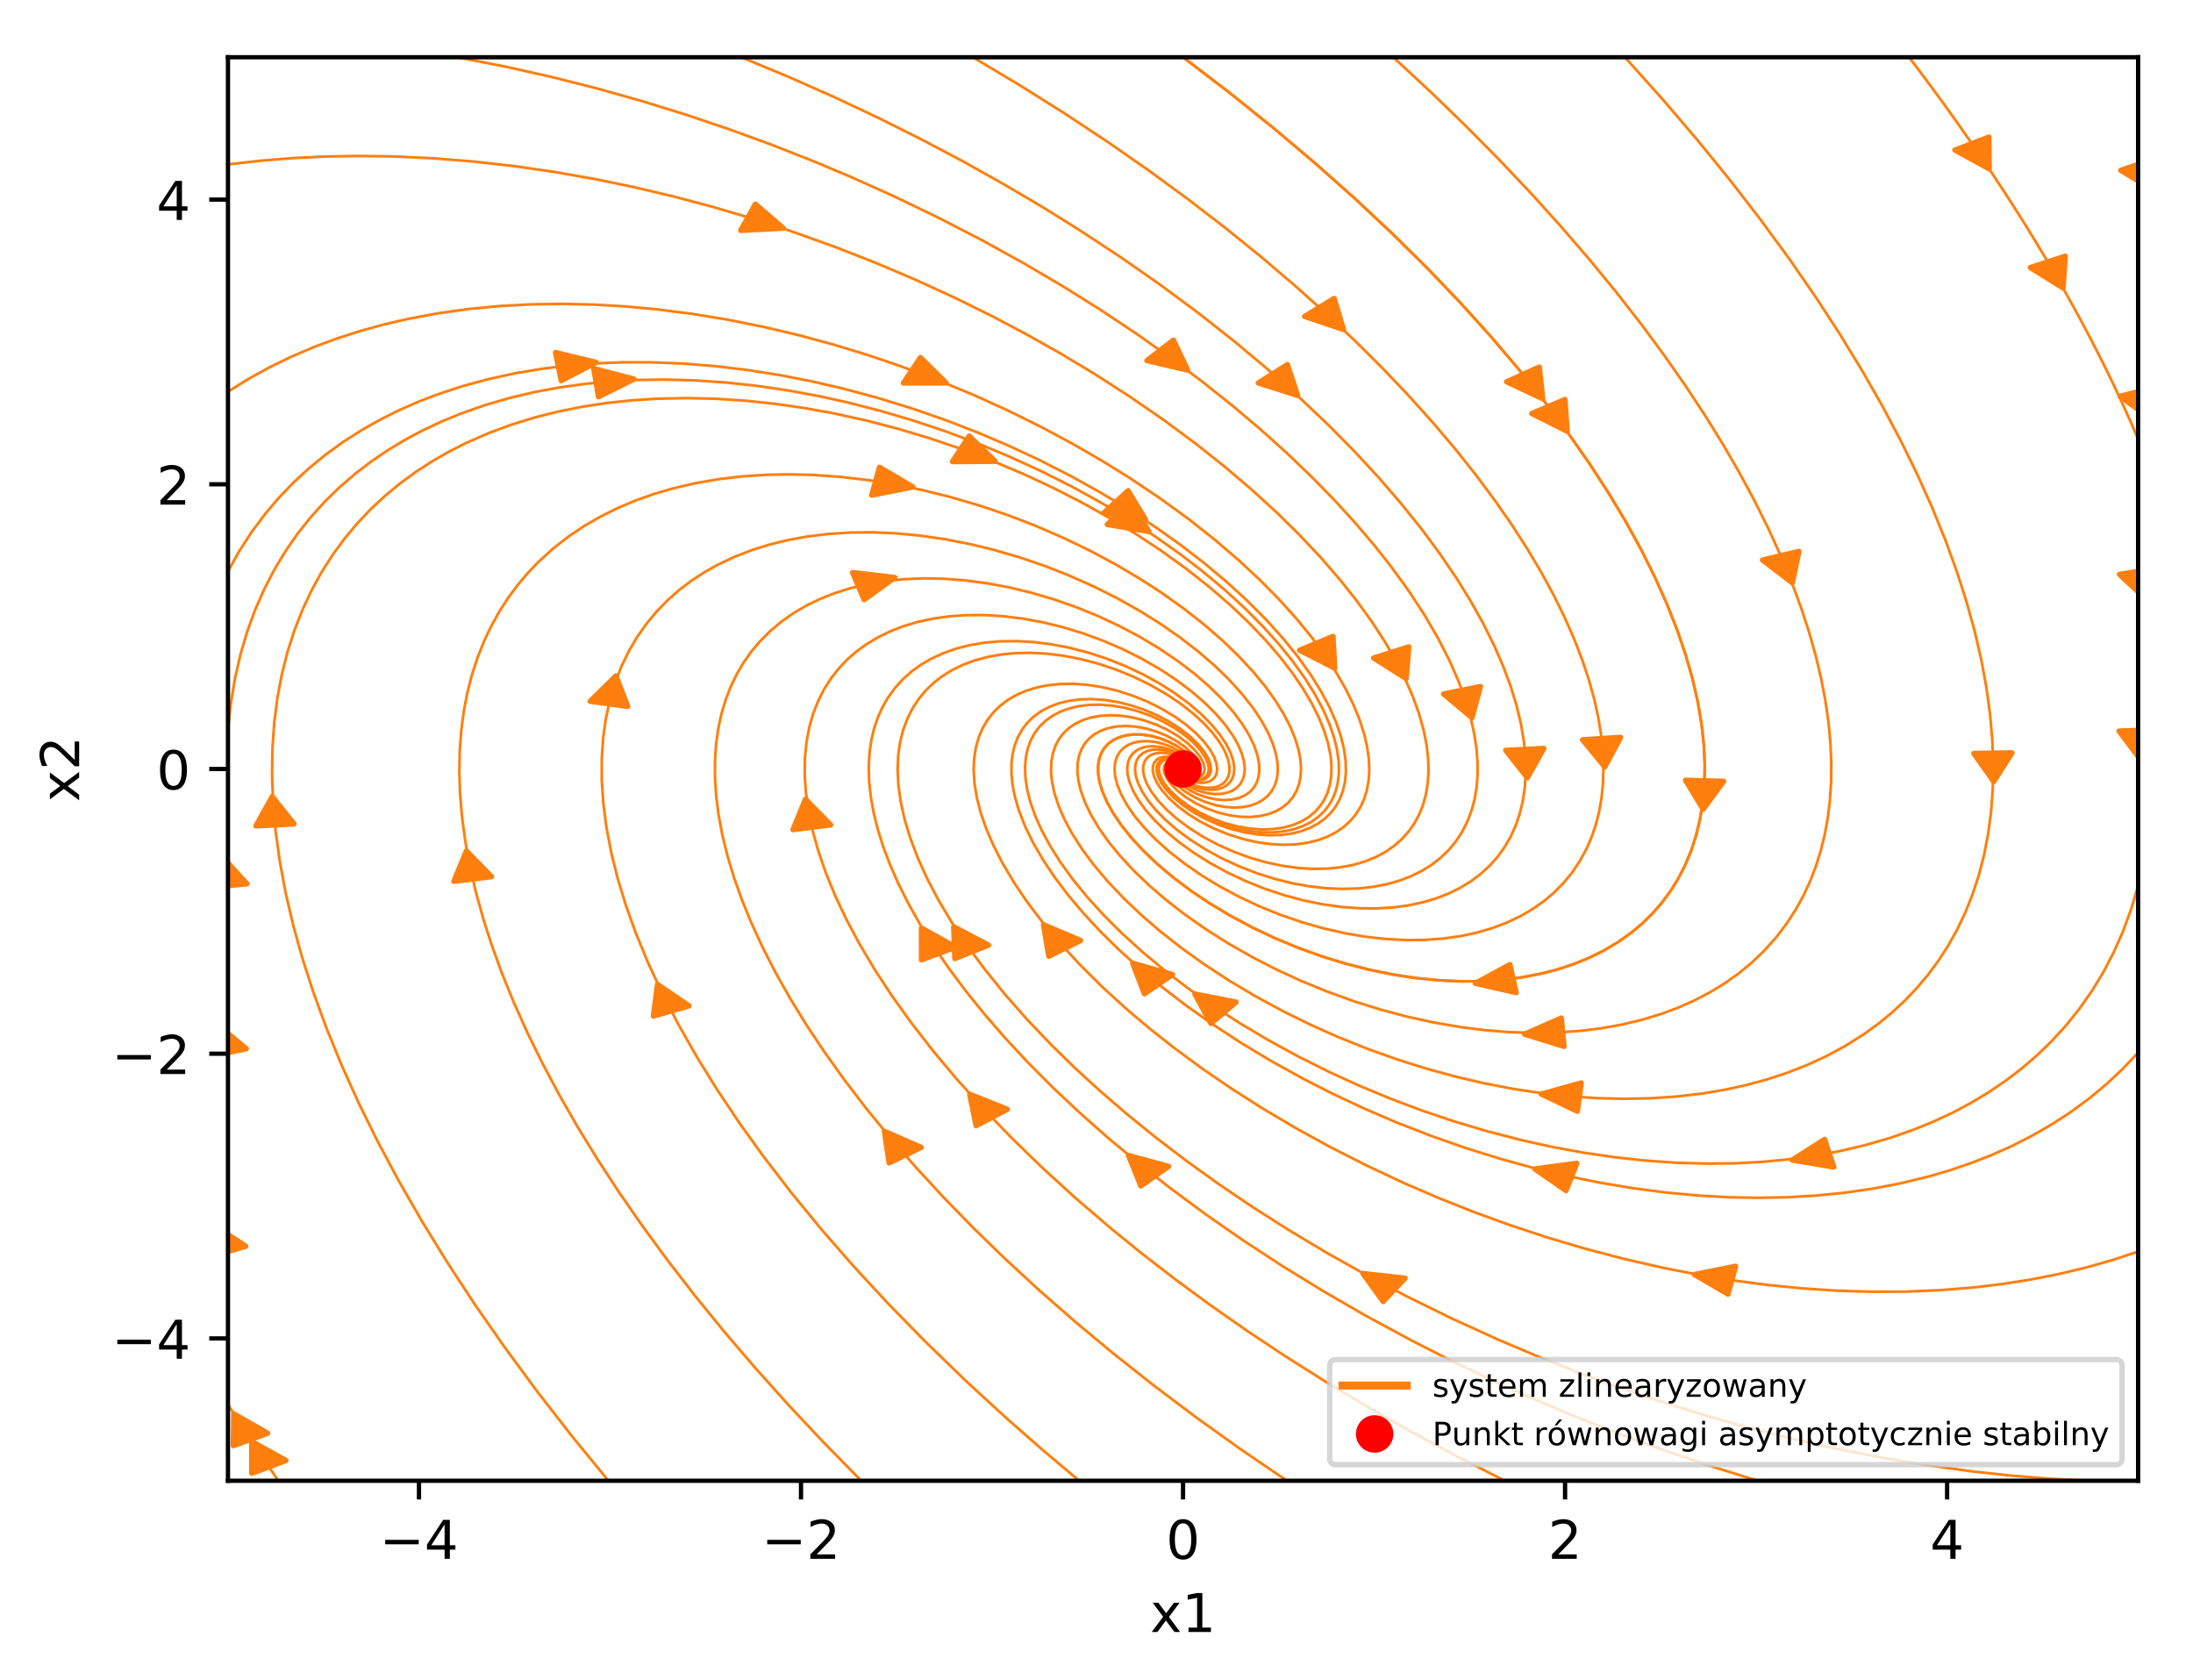 <?xml version="1.0" encoding="utf-8" standalone="no"?>
<!DOCTYPE svg PUBLIC "-//W3C//DTD SVG 1.1//EN"
  "http://www.w3.org/Graphics/SVG/1.1/DTD/svg11.dtd">
<!-- Created with matplotlib (http://matplotlib.org/) -->
<svg height="314pt" version="1.1" viewBox="0 0 410 314" width="410pt" xmlns="http://www.w3.org/2000/svg" xmlns:xlink="http://www.w3.org/1999/xlink">
 <defs>
  <style type="text/css">
*{stroke-linecap:butt;stroke-linejoin:round;}
  </style>
 </defs>
 <g id="figure_1">
  <g id="patch_1">
   <path d="M 0 314.368 
L 410.44 314.368 
L 410.44 0 
L 0 0 
z
" style="fill:#ffffff;"/>
  </g>
  <g id="axes_1">
   <g id="patch_2">
    <path d="M 42.62 276.812 
L 399.74 276.812 
L 399.74 10.7 
L 42.62 10.7 
z
" style="fill:#ffffff;"/>
   </g>
   <g id="patch_3">
    <path clip-path="url(#pa0674e1688)" d="M 293.002 80.619 
L 286.372 77.303 
L 289.462 75.996 
L 289.493 75.982 
L 289.494 75.983 
L 292.584 74.677 
z
" style="fill:#ff7f0e;stroke:#ff7f0e;stroke-linejoin:miter;"/>
   </g>
   <g id="patch_4">
    <path clip-path="url(#pa0674e1688)" d="M 318.421 151.28 
L 315.112 145.864 
L 318.663 145.961 
L 318.699 145.961 
L 318.699 145.961 
L 322.25 146.058 
z
" style="fill:#ff7f0e;stroke:#ff7f0e;stroke-linejoin:miter;"/>
   </g>
   <g id="patch_5">
    <path clip-path="url(#pa0674e1688)" d="M 335.097 108.956 
L 329.519 104.698 
L 332.904 103.891 
L 332.937 103.882 
L 332.938 103.883 
L 336.322 103.076 
z
" style="fill:#ff7f0e;stroke:#ff7f0e;stroke-linejoin:miter;"/>
   </g>
   <g id="patch_6">
    <path clip-path="url(#pa0674e1688)" d="M 285.031 193.332 
L 291.909 190.309 
L 292.155 192.95 
L 292.158 192.977 
L 292.157 192.977 
L 292.403 195.618 
z
" style="fill:#ff7f0e;stroke:#ff7f0e;stroke-linejoin:miter;"/>
   </g>
   <g id="patch_7">
    <path clip-path="url(#pa0674e1688)" d="M 372.743 146.112 
L 369.025 140.846 
L 372.577 140.791 
L 372.613 140.789 
L 372.613 140.791 
L 376.166 140.736 
z
" style="fill:#ff7f0e;stroke:#ff7f0e;stroke-linejoin:miter;"/>
   </g>
   <g id="patch_8">
    <path clip-path="url(#pa0674e1688)" d="M 288.16 204.534 
L 295.635 202.44 
L 295.265 205.074 
L 295.263 205.101 
L 295.262 205.1 
L 294.893 207.734 
z
" style="fill:#ff7f0e;stroke:#ff7f0e;stroke-linejoin:miter;"/>
   </g>
   <g id="patch_9">
    <path clip-path="url(#pa0674e1688)" d="M 371.911 31.579 
L 365.478 28.053 
L 368.641 26.847 
L 368.671 26.833 
L 368.673 26.835 
L 371.836 25.629 
z
" style="fill:#ff7f0e;stroke:#ff7f0e;stroke-linejoin:miter;"/>
   </g>
   <g id="patch_10">
    <path clip-path="url(#pa0674e1688)" d="M 385.708 53.832 
L 379.577 50.019 
L 382.834 48.959 
L 382.865 48.946 
L 382.866 48.949 
L 386.123 47.889 
z
" style="fill:#ff7f0e;stroke:#ff7f0e;stroke-linejoin:miter;"/>
   </g>
   <g id="patch_11">
    <path clip-path="url(#pa0674e1688)" d="M 402.702 35.583 
L 396.492 31.843 
L 399.726 30.745 
L 399.757 30.732 
L 399.758 30.734 
L 402.992 29.637 
z
" style="fill:#ff7f0e;stroke:#ff7f0e;stroke-linejoin:miter;"/>
   </g>
   <g id="patch_12">
    <path clip-path="url(#pa0674e1688)" d="M 402.056 78.251 
L 396.363 74.079 
L 399.724 73.221 
L 399.757 73.21 
L 399.758 73.212 
L 403.12 72.354 
z
" style="fill:#ff7f0e;stroke:#ff7f0e;stroke-linejoin:miter;"/>
   </g>
   <g id="patch_13">
    <path clip-path="url(#pa0674e1688)" d="M 401.23 112.02 
L 396.248 107.37 
L 399.723 106.818 
L 399.758 106.81 
L 399.758 106.812 
L 403.234 106.26 
z
" style="fill:#ff7f0e;stroke:#ff7f0e;stroke-linejoin:miter;"/>
   </g>
   <g id="patch_14">
    <path clip-path="url(#pa0674e1688)" d="M 400.073 141.86 
L 396.173 136.667 
L 399.723 136.544 
L 399.758 136.541 
L 399.758 136.543 
L 403.308 136.419 
z
" style="fill:#ff7f0e;stroke:#ff7f0e;stroke-linejoin:miter;"/>
   </g>
   <g id="patch_15">
    <path clip-path="url(#pa0674e1688)" d="M 335.045 216.856 
L 341.124 212.997 
L 341.975 215.568 
L 341.985 215.594 
L 341.984 215.594 
L 342.835 218.165 
z
" style="fill:#ff7f0e;stroke:#ff7f0e;stroke-linejoin:miter;"/>
   </g>
   <g id="patch_16">
    <path clip-path="url(#pa0674e1688)" d="M 223.383 185.815 
L 231.103 187.336 
L 228.754 189.323 
L 228.731 189.343 
L 228.73 189.343 
L 226.382 191.33 
z
" style="fill:#ff7f0e;stroke:#ff7f0e;stroke-linejoin:miter;"/>
   </g>
   <g id="patch_17">
    <path clip-path="url(#pa0674e1688)" d="M 286.935 218.514 
L 294.795 217.465 
L 293.791 220.005 
L 293.782 220.031 
L 293.781 220.031 
L 292.777 222.571 
z
" style="fill:#ff7f0e;stroke:#ff7f0e;stroke-linejoin:miter;"/>
   </g>
   <g id="patch_18">
    <path clip-path="url(#pa0674e1688)" d="M 211.763 180.064 
L 219.223 182.188 
L 216.604 183.978 
L 216.578 183.996 
L 216.577 183.996 
L 213.959 185.786 
z
" style="fill:#ff7f0e;stroke:#ff7f0e;stroke-linejoin:miter;"/>
   </g>
   <g id="patch_19">
    <path clip-path="url(#pa0674e1688)" d="M 316.781 238.254 
L 324.493 236.712 
L 323.782 239.306 
L 323.777 239.332 
L 323.775 239.332 
L 323.064 241.926 
z
" style="fill:#ff7f0e;stroke:#ff7f0e;stroke-linejoin:miter;"/>
   </g>
   <g id="patch_20">
    <path clip-path="url(#pa0674e1688)" d="M 195.091 172.861 
L 202.024 175.813 
L 199.067 177.282 
L 199.038 177.297 
L 199.037 177.297 
L 196.081 178.765 
z
" style="fill:#ff7f0e;stroke:#ff7f0e;stroke-linejoin:miter;"/>
   </g>
   <g id="patch_21">
    <path clip-path="url(#pa0674e1688)" d="M 254.795 238.066 
L 262.693 238.946 
L 260.651 241.113 
L 260.632 241.136 
L 260.63 241.135 
L 258.589 243.302 
z
" style="fill:#ff7f0e;stroke:#ff7f0e;stroke-linejoin:miter;"/>
   </g>
   <g id="patch_22">
    <path clip-path="url(#pa0674e1688)" d="M 178.306 173.245 
L 184.819 176.688 
L 181.684 177.935 
L 181.653 177.948 
L 181.652 177.947 
L 178.517 179.193 
z
" style="fill:#ff7f0e;stroke:#ff7f0e;stroke-linejoin:miter;"/>
   </g>
   <g id="patch_23">
    <path clip-path="url(#pa0674e1688)" d="M 210.981 216.005 
L 218.484 218.042 
L 215.903 219.862 
L 215.878 219.881 
L 215.877 219.88 
L 213.295 221.7 
z
" style="fill:#ff7f0e;stroke:#ff7f0e;stroke-linejoin:miter;"/>
   </g>
   <g id="patch_24">
    <path clip-path="url(#pa0674e1688)" d="M 172.277 173.484 
L 178.663 177.057 
L 175.484 178.239 
L 175.452 178.252 
L 175.452 178.251 
L 172.273 179.434 
z
" style="fill:#ff7f0e;stroke:#ff7f0e;stroke-linejoin:miter;"/>
   </g>
   <g id="patch_25">
    <path clip-path="url(#pa0674e1688)" d="M 181.293 204.562 
L 188.329 207.376 
L 185.425 208.903 
L 185.397 208.919 
L 185.396 208.918 
L 182.493 210.445 
z
" style="fill:#ff7f0e;stroke:#ff7f0e;stroke-linejoin:miter;"/>
   </g>
   <g id="patch_26">
    <path clip-path="url(#pa0674e1688)" d="M 150.584 149.404 
L 155.3 154.206 
L 151.796 154.649 
L 151.761 154.654 
L 151.761 154.653 
L 148.258 155.096 
z
" style="fill:#ff7f0e;stroke:#ff7f0e;stroke-linejoin:miter;"/>
   </g>
   <g id="patch_27">
    <path clip-path="url(#pa0674e1688)" d="M 165.345 211.477 
L 172.224 214.5 
L 169.24 215.939 
L 169.211 215.954 
L 169.21 215.953 
L 166.227 217.392 
z
" style="fill:#ff7f0e;stroke:#ff7f0e;stroke-linejoin:miter;"/>
   </g>
   <g id="patch_28">
    <path clip-path="url(#pa0674e1688)" d="M 167.289 107.967 
L 161.555 112.109 
L 160.484 109.584 
L 160.472 109.559 
L 160.473 109.559 
L 159.402 107.034 
z
" style="fill:#ff7f0e;stroke:#ff7f0e;stroke-linejoin:miter;"/>
   </g>
   <g id="patch_29">
    <path clip-path="url(#pa0674e1688)" d="M 122.928 184.027 
L 128.824 188.04 
L 125.507 188.99 
L 125.474 189.001 
L 125.473 189 
L 122.157 189.95 
z
" style="fill:#ff7f0e;stroke:#ff7f0e;stroke-linejoin:miter;"/>
   </g>
   <g id="patch_30">
    <path clip-path="url(#pa0674e1688)" d="M 115.151 126.347 
L 117.358 132.065 
L 113.864 131.582 
L 113.829 131.578 
L 113.829 131.577 
L 110.336 131.094 
z
" style="fill:#ff7f0e;stroke:#ff7f0e;stroke-linejoin:miter;"/>
   </g>
   <g id="patch_31">
    <path clip-path="url(#pa0674e1688)" d="M 87.192 159.073 
L 91.896 163.881 
L 88.392 164.319 
L 88.357 164.325 
L 88.357 164.324 
L 84.852 164.762 
z
" style="fill:#ff7f0e;stroke:#ff7f0e;stroke-linejoin:miter;"/>
   </g>
   <g id="patch_32">
    <path clip-path="url(#pa0674e1688)" d="M 170.695 91.04 
L 162.975 92.561 
L 163.699 89.969 
L 163.705 89.943 
L 163.706 89.943 
L 164.43 87.351 
z
" style="fill:#ff7f0e;stroke:#ff7f0e;stroke-linejoin:miter;"/>
   </g>
   <g id="patch_33">
    <path clip-path="url(#pa0674e1688)" d="M 50.894 148.905 
L 54.967 154.023 
L 51.423 154.213 
L 51.387 154.216 
L 51.387 154.215 
L 47.843 154.404 
z
" style="fill:#ff7f0e;stroke:#ff7f0e;stroke-linejoin:miter;"/>
   </g>
   <g id="patch_34">
    <path clip-path="url(#pa0674e1688)" d="M 186.056 86.235 
L 178.071 86.3 
L 179.625 83.919 
L 179.64 83.895 
L 179.641 83.895 
L 181.195 81.514 
z
" style="fill:#ff7f0e;stroke:#ff7f0e;stroke-linejoin:miter;"/>
   </g>
   <g id="patch_35">
    <path clip-path="url(#pa0674e1688)" d="M 47.064 269.469 
L 53.461 273.03 
L 50.285 274.219 
L 50.255 274.233 
L 50.254 274.231 
L 47.078 275.419 
z
" style="fill:#ff7f0e;stroke:#ff7f0e;stroke-linejoin:miter;"/>
   </g>
   <g id="patch_36">
    <path clip-path="url(#pa0674e1688)" d="M 43.708 264.31 
L 50.047 267.928 
L 46.853 269.088 
L 46.822 269.102 
L 46.821 269.1 
L 43.626 270.26 
z
" style="fill:#ff7f0e;stroke:#ff7f0e;stroke-linejoin:miter;"/>
   </g>
   <g id="patch_37">
    <path clip-path="url(#pa0674e1688)" d="M 39.965 229.027 
L 45.935 232.979 
L 42.636 233.963 
L 42.604 233.975 
L 42.603 233.973 
L 39.304 234.957 
z
" style="fill:#ff7f0e;stroke:#ff7f0e;stroke-linejoin:miter;"/>
   </g>
   <g id="patch_38">
    <path clip-path="url(#pa0674e1688)" d="M 40.688 191.645 
L 46.058 196.049 
L 42.637 196.765 
L 42.603 196.774 
L 42.602 196.772 
L 39.181 197.488 
z
" style="fill:#ff7f0e;stroke:#ff7f0e;stroke-linejoin:miter;"/>
   </g>
   <g id="patch_39">
    <path clip-path="url(#pa0674e1688)" d="M 41.655 160.294 
L 46.158 165.208 
L 42.638 165.566 
L 42.603 165.571 
L 42.602 165.57 
L 39.082 165.928 
z
" style="fill:#ff7f0e;stroke:#ff7f0e;stroke-linejoin:miter;"/>
   </g>
   <g id="patch_40">
    <path clip-path="url(#pa0674e1688)" d="M 118.537 70.868 
L 111.899 74.176 
L 111.454 71.549 
L 111.448 71.523 
L 111.449 71.523 
L 111.003 68.896 
z
" style="fill:#ff7f0e;stroke:#ff7f0e;stroke-linejoin:miter;"/>
   </g>
   <g id="patch_41">
    <path clip-path="url(#pa0674e1688)" d="M 214.796 99.354 
L 207.007 98.042 
L 209.258 95.993 
L 209.28 95.972 
L 209.28 95.973 
L 211.531 93.924 
z
" style="fill:#ff7f0e;stroke:#ff7f0e;stroke-linejoin:miter;"/>
   </g>
   <g id="patch_42">
    <path clip-path="url(#pa0674e1688)" d="M 111.454 67.742 
L 104.926 71.169 
L 104.395 68.551 
L 104.388 68.524 
L 104.389 68.524 
L 103.858 65.906 
z
" style="fill:#ff7f0e;stroke:#ff7f0e;stroke-linejoin:miter;"/>
   </g>
   <g id="patch_43">
    <path clip-path="url(#pa0674e1688)" d="M 214.181 97.163 
L 206.39 95.855 
L 208.639 93.805 
L 208.661 93.784 
L 208.662 93.784 
L 210.91 91.734 
z
" style="fill:#ff7f0e;stroke:#ff7f0e;stroke-linejoin:miter;"/>
   </g>
   <g id="patch_44">
    <path clip-path="url(#pa0674e1688)" d="M 176.886 71.584 
L 168.901 71.599 
L 170.482 69.228 
L 170.497 69.203 
L 170.498 69.204 
L 172.08 66.833 
z
" style="fill:#ff7f0e;stroke:#ff7f0e;stroke-linejoin:miter;"/>
   </g>
   <g id="patch_45">
    <path clip-path="url(#pa0674e1688)" d="M 249.553 124.91 
L 242.964 121.548 
L 246.071 120.263 
L 246.102 120.25 
L 246.102 120.25 
L 249.209 118.965 
z
" style="fill:#ff7f0e;stroke:#ff7f0e;stroke-linejoin:miter;"/>
   </g>
   <g id="patch_46">
    <path clip-path="url(#pa0674e1688)" d="M 146.446 42.661 
L 138.48 43.073 
L 139.845 40.629 
L 139.858 40.604 
L 139.859 40.604 
L 141.224 38.159 
z
" style="fill:#ff7f0e;stroke:#ff7f0e;stroke-linejoin:miter;"/>
   </g>
   <g id="patch_47">
    <path clip-path="url(#pa0674e1688)" d="M 262.898 126.861 
L 256.816 123.005 
L 260.086 121.968 
L 260.119 121.957 
L 260.119 121.958 
L 263.389 120.922 
z
" style="fill:#ff7f0e;stroke:#ff7f0e;stroke-linejoin:miter;"/>
   </g>
   <g id="patch_48">
    <path clip-path="url(#pa0674e1688)" d="M 222.041 69.187 
L 214.42 67.409 
L 216.887 65.502 
L 216.91 65.483 
L 216.911 65.483 
L 219.378 63.577 
z
" style="fill:#ff7f0e;stroke:#ff7f0e;stroke-linejoin:miter;"/>
   </g>
   <g id="patch_49">
    <path clip-path="url(#pa0674e1688)" d="M 275.198 134.17 
L 269.884 129.729 
L 273.314 129.037 
L 273.349 129.029 
L 273.349 129.03 
L 276.779 128.338 
z
" style="fill:#ff7f0e;stroke:#ff7f0e;stroke-linejoin:miter;"/>
   </g>
   <g id="patch_50">
    <path clip-path="url(#pa0674e1688)" d="M 242.6 73.924 
L 235.251 71.595 
L 237.958 69.879 
L 237.984 69.861 
L 237.985 69.862 
L 240.691 68.146 
z
" style="fill:#ff7f0e;stroke:#ff7f0e;stroke-linejoin:miter;"/>
   </g>
   <g id="patch_51">
    <path clip-path="url(#pa0674e1688)" d="M 285.548 145.402 
L 281.509 140.269 
L 285.054 140.092 
L 285.09 140.09 
L 285.09 140.091 
L 288.635 139.914 
z
" style="fill:#ff7f0e;stroke:#ff7f0e;stroke-linejoin:miter;"/>
   </g>
   <g id="patch_52">
    <path clip-path="url(#pa0674e1688)" d="M 251.179 61.595 
L 243.898 59.151 
L 246.651 57.478 
L 246.678 57.46 
L 246.679 57.461 
L 249.433 55.788 
z
" style="fill:#ff7f0e;stroke:#ff7f0e;stroke-linejoin:miter;"/>
   </g>
   <g id="patch_53">
    <path clip-path="url(#pa0674e1688)" d="M 300.028 143.369 
L 295.869 138.289 
L 299.41 138.067 
L 299.445 138.064 
L 299.445 138.065 
L 302.986 137.842 
z
" style="fill:#ff7f0e;stroke:#ff7f0e;stroke-linejoin:miter;"/>
   </g>
   <g id="patch_54">
    <path clip-path="url(#pa0674e1688)" d="M 288.429 74.548 
L 281.675 71.372 
L 284.715 70.001 
L 284.745 69.986 
L 284.746 69.988 
L 287.786 68.617 
z
" style="fill:#ff7f0e;stroke:#ff7f0e;stroke-linejoin:miter;"/>
   </g>
   <g id="patch_55">
    <path clip-path="url(#pa0674e1688)" d="M 275.829 183.819 
L 282.284 180.316 
L 282.871 182.928 
L 282.877 182.954 
L 282.876 182.954 
L 283.462 185.565 
z
" style="fill:#ff7f0e;stroke:#ff7f0e;stroke-linejoin:miter;"/>
   </g>
   <g id="matplotlib.axis_1">
    <g id="xtick_1">
     <g id="line2d_1">
      <defs>
       <path d="M 0 0 
L 0 3.5 
" id="m3c2089261b" style="stroke:#000000;stroke-width:0.8;"/>
      </defs>
      <g>
       <use style="stroke:#000000;stroke-width:0.8;" x="78.332" xlink:href="#m3c2089261b" y="276.812"/>
      </g>
     </g>
     <g id="text_1">
      <!-- −4 -->
      <defs>
       <path d="M 10.594 35.5 
L 73.188 35.5 
L 73.188 27.203 
L 10.594 27.203 
z
" id="DejaVuSans-2212"/>
       <path d="M 37.797 64.312 
L 12.891 25.391 
L 37.797 25.391 
z
M 35.203 72.906 
L 47.609 72.906 
L 47.609 25.391 
L 58.016 25.391 
L 58.016 17.188 
L 47.609 17.188 
L 47.609 0 
L 37.797 0 
L 37.797 17.188 
L 4.891 17.188 
L 4.891 26.703 
z
" id="DejaVuSans-34"/>
      </defs>
      <g transform="translate(70.961 291.41)scale(0.1 -0.1)">
       <use xlink:href="#DejaVuSans-2212"/>
       <use x="83.789" xlink:href="#DejaVuSans-34"/>
      </g>
     </g>
    </g>
    <g id="xtick_2">
     <g id="line2d_2">
      <g>
       <use style="stroke:#000000;stroke-width:0.8;" x="149.756" xlink:href="#m3c2089261b" y="276.812"/>
      </g>
     </g>
     <g id="text_2">
      <!-- −2 -->
      <defs>
       <path d="M 19.188 8.297 
L 53.609 8.297 
L 53.609 0 
L 7.328 0 
L 7.328 8.297 
Q 12.938 14.109 22.625 23.891 
Q 32.328 33.688 34.812 36.531 
Q 39.547 41.844 41.422 45.531 
Q 43.312 49.219 43.312 52.781 
Q 43.312 58.594 39.234 62.25 
Q 35.156 65.922 28.609 65.922 
Q 23.969 65.922 18.812 64.312 
Q 13.672 62.703 7.812 59.422 
L 7.812 69.391 
Q 13.766 71.781 18.938 73 
Q 24.125 74.219 28.422 74.219 
Q 39.75 74.219 46.484 68.547 
Q 53.219 62.891 53.219 53.422 
Q 53.219 48.922 51.531 44.891 
Q 49.859 40.875 45.406 35.406 
Q 44.188 33.984 37.641 27.219 
Q 31.109 20.453 19.188 8.297 
" id="DejaVuSans-32"/>
      </defs>
      <g transform="translate(142.385 291.41)scale(0.1 -0.1)">
       <use xlink:href="#DejaVuSans-2212"/>
       <use x="83.789" xlink:href="#DejaVuSans-32"/>
      </g>
     </g>
    </g>
    <g id="xtick_3">
     <g id="line2d_3">
      <g>
       <use style="stroke:#000000;stroke-width:0.8;" x="221.18" xlink:href="#m3c2089261b" y="276.812"/>
      </g>
     </g>
     <g id="text_3">
      <!-- 0 -->
      <defs>
       <path d="M 31.781 66.406 
Q 24.172 66.406 20.328 58.906 
Q 16.5 51.422 16.5 36.375 
Q 16.5 21.391 20.328 13.891 
Q 24.172 6.391 31.781 6.391 
Q 39.453 6.391 43.281 13.891 
Q 47.125 21.391 47.125 36.375 
Q 47.125 51.422 43.281 58.906 
Q 39.453 66.406 31.781 66.406 
M 31.781 74.219 
Q 44.047 74.219 50.516 64.516 
Q 56.984 54.828 56.984 36.375 
Q 56.984 17.969 50.516 8.266 
Q 44.047 -1.422 31.781 -1.422 
Q 19.531 -1.422 13.062 8.266 
Q 6.594 17.969 6.594 36.375 
Q 6.594 54.828 13.062 64.516 
Q 19.531 74.219 31.781 74.219 
" id="DejaVuSans-30"/>
      </defs>
      <g transform="translate(217.999 291.41)scale(0.1 -0.1)">
       <use xlink:href="#DejaVuSans-30"/>
      </g>
     </g>
    </g>
    <g id="xtick_4">
     <g id="line2d_4">
      <g>
       <use style="stroke:#000000;stroke-width:0.8;" x="292.604" xlink:href="#m3c2089261b" y="276.812"/>
      </g>
     </g>
     <g id="text_4">
      <!-- 2 -->
      <g transform="translate(289.423 291.41)scale(0.1 -0.1)">
       <use xlink:href="#DejaVuSans-32"/>
      </g>
     </g>
    </g>
    <g id="xtick_5">
     <g id="line2d_5">
      <g>
       <use style="stroke:#000000;stroke-width:0.8;" x="364.028" xlink:href="#m3c2089261b" y="276.812"/>
      </g>
     </g>
     <g id="text_5">
      <!-- 4 -->
      <g transform="translate(360.847 291.41)scale(0.1 -0.1)">
       <use xlink:href="#DejaVuSans-34"/>
      </g>
     </g>
    </g>
    <g id="text_6">
     <!-- x1 -->
     <defs>
      <path d="M 54.891 54.688 
L 35.109 28.078 
L 55.906 0 
L 45.312 0 
L 29.391 21.484 
L 13.484 0 
L 2.875 0 
L 24.125 28.609 
L 4.688 54.688 
L 15.281 54.688 
L 29.781 35.203 
L 44.281 54.688 
z
" id="DejaVuSans-78"/>
      <path d="M 12.406 8.297 
L 28.516 8.297 
L 28.516 63.922 
L 10.984 60.406 
L 10.984 69.391 
L 28.422 72.906 
L 38.281 72.906 
L 38.281 8.297 
L 54.391 8.297 
L 54.391 0 
L 12.406 0 
z
" id="DejaVuSans-31"/>
     </defs>
     <g transform="translate(215.04 305.089)scale(0.1 -0.1)">
      <use xlink:href="#DejaVuSans-78"/>
      <use x="59.18" xlink:href="#DejaVuSans-31"/>
     </g>
    </g>
   </g>
   <g id="matplotlib.axis_2">
    <g id="ytick_1">
     <g id="line2d_6">
      <defs>
       <path d="M 0 0 
L -3.5 0 
" id="m703d24c294" style="stroke:#000000;stroke-width:0.8;"/>
      </defs>
      <g>
       <use style="stroke:#000000;stroke-width:0.8;" x="42.62" xlink:href="#m703d24c294" y="250.201"/>
      </g>
     </g>
     <g id="text_7">
      <!-- −4 -->
      <g transform="translate(20.878 254)scale(0.1 -0.1)">
       <use xlink:href="#DejaVuSans-2212"/>
       <use x="83.789" xlink:href="#DejaVuSans-34"/>
      </g>
     </g>
    </g>
    <g id="ytick_2">
     <g id="line2d_7">
      <g>
       <use style="stroke:#000000;stroke-width:0.8;" x="42.62" xlink:href="#m703d24c294" y="196.978"/>
      </g>
     </g>
     <g id="text_8">
      <!-- −2 -->
      <g transform="translate(20.878 200.778)scale(0.1 -0.1)">
       <use xlink:href="#DejaVuSans-2212"/>
       <use x="83.789" xlink:href="#DejaVuSans-32"/>
      </g>
     </g>
    </g>
    <g id="ytick_3">
     <g id="line2d_8">
      <g>
       <use style="stroke:#000000;stroke-width:0.8;" x="42.62" xlink:href="#m703d24c294" y="143.756"/>
      </g>
     </g>
     <g id="text_9">
      <!-- 0 -->
      <g transform="translate(29.258 147.555)scale(0.1 -0.1)">
       <use xlink:href="#DejaVuSans-30"/>
      </g>
     </g>
    </g>
    <g id="ytick_4">
     <g id="line2d_9">
      <g>
       <use style="stroke:#000000;stroke-width:0.8;" x="42.62" xlink:href="#m703d24c294" y="90.534"/>
      </g>
     </g>
     <g id="text_10">
      <!-- 2 -->
      <g transform="translate(29.258 94.333)scale(0.1 -0.1)">
       <use xlink:href="#DejaVuSans-32"/>
      </g>
     </g>
    </g>
    <g id="ytick_5">
     <g id="line2d_10">
      <g>
       <use style="stroke:#000000;stroke-width:0.8;" x="42.62" xlink:href="#m703d24c294" y="37.311"/>
      </g>
     </g>
     <g id="text_11">
      <!-- 4 -->
      <g transform="translate(29.258 41.11)scale(0.1 -0.1)">
       <use xlink:href="#DejaVuSans-34"/>
      </g>
     </g>
    </g>
    <g id="text_12">
     <!-- x2 -->
     <g transform="translate(14.798 149.897)rotate(-90)scale(0.1 -0.1)">
      <use xlink:href="#DejaVuSans-78"/>
      <use x="59.18" xlink:href="#DejaVuSans-32"/>
     </g>
    </g>
   </g>
   <g id="line2d_11">
    <path clip-path="url(#pa0674e1688)" d="M 221.18 10.7 
L 229.885 17.35 
L 238.144 23.983 
L 245.959 30.586 
L 253.333 37.142 
L 260.268 43.638 
L 266.77 50.062 
L 272.844 56.401 
L 278.495 62.644 
L 283.731 68.78 
L 288.56 74.799 
L 292.988 80.693 
L 297.026 86.454 
L 300.681 92.073 
L 303.965 97.544 
L 306.886 102.861 
L 309.456 108.018 
L 311.686 113.011 
L 313.586 117.836 
L 315.168 122.488 
L 316.444 126.965 
L 317.425 131.265 
L 318.124 135.385 
L 318.553 139.326 
L 318.723 143.084 
L 318.647 146.661 
L 318.337 150.057 
L 317.805 153.271 
L 317.064 156.306 
L 316.125 159.162 
L 315.001 161.841 
L 313.702 164.345 
L 312.242 166.677 
L 310.63 168.839 
L 308.879 170.835 
L 307 172.668 
L 305.003 174.34 
L 302.466 176.141 
L 299.793 177.725 
L 297.002 179.097 
L 294.108 180.266 
L 291.127 181.24 
L 288.076 182.026 
L 284.447 182.716 
L 280.764 183.176 
L 277.048 183.418 
L 273.319 183.456 
L 269.065 183.267 
L 264.843 182.85 
L 260.678 182.225 
L 256.086 181.297 
L 251.618 180.158 
L 247.3 178.836 
L 242.701 177.183 
L 238.335 175.369 
L 234.222 173.427 
L 230.006 171.18 
L 226.129 168.853 
L 222.599 166.481 
L 219.42 164.096 
L 216.353 161.513 
L 213.699 158.982 
L 211.445 156.53 
L 209.579 154.182 
L 208.081 151.959 
L 206.929 149.876 
L 206.101 147.945 
L 205.571 146.176 
L 205.313 144.574 
L 205.299 143.142 
L 205.501 141.881 
L 205.894 140.787 
L 206.449 139.858 
L 207.204 139.029 
L 208.088 138.376 
L 209.151 137.856 
L 210.378 137.494 
L 211.833 137.301 
L 213.394 137.316 
L 215.096 137.551 
L 216.863 138.017 
L 218.605 138.702 
L 220.22 139.568 
L 221.609 140.554 
L 222.689 141.583 
L 223.389 142.541 
L 223.721 143.344 
L 223.757 143.966 
L 223.571 144.406 
L 223.215 144.687 
L 222.687 144.809 
L 222.009 144.729 
L 221.317 144.426 
L 220.846 143.996 
L 220.772 143.681 
L 220.938 143.584 
L 221.208 143.685 
L 221.242 143.775 
L 221.18 143.756 
" style="fill:none;stroke:#ff7f0e;stroke-linecap:square;stroke-width:0.5;"/>
   </g>
   <g id="line2d_12">
    <path clip-path="url(#pa0674e1688)" d="M 260.484 10.7 
L 267.453 17.169 
L 274.076 23.582 
L 280.356 29.933 
L 286.297 36.213 
L 291.903 42.416 
L 297.178 48.534 
L 302.128 54.562 
L 306.756 60.494 
L 311.068 66.323 
L 315.071 72.045 
L 318.769 77.655 
L 322.17 83.149 
L 325.278 88.523 
L 328.102 93.772 
L 330.647 98.894 
L 332.92 103.886 
L 334.929 108.744 
L 336.681 113.467 
L 338.184 118.052 
L 339.443 122.498 
L 340.468 126.802 
L 341.266 130.965 
L 341.844 134.984 
L 342.21 138.859 
L 342.372 142.59 
L 342.338 146.177 
L 342.115 149.619 
L 341.711 152.917 
L 341.134 156.072 
L 340.392 159.083 
L 339.491 161.953 
L 338.44 164.681 
L 337.247 167.269 
L 335.919 169.719 
L 334.079 172.59 
L 332.054 175.25 
L 329.857 177.703 
L 327.503 179.955 
L 325.004 182.008 
L 322.374 183.868 
L 319.625 185.539 
L 316.77 187.027 
L 313.822 188.337 
L 310.792 189.474 
L 307.063 190.619 
L 303.251 191.533 
L 299.375 192.228 
L 295.451 192.712 
L 291.496 192.998 
L 286.864 193.093 
L 282.234 192.948 
L 277.629 192.581 
L 273.068 192.007 
L 267.933 191.121 
L 262.906 190.011 
L 258.008 188.703 
L 253.261 187.218 
L 248.122 185.367 
L 243.216 183.352 
L 238.562 181.205 
L 234.174 178.952 
L 229.624 176.358 
L 225.427 173.701 
L 221.589 171.012 
L 218.112 168.32 
L 214.995 165.65 
L 211.976 162.767 
L 209.378 159.967 
L 207.185 157.273 
L 205.381 154.705 
L 203.945 152.279 
L 202.857 150.008 
L 202.091 147.903 
L 201.624 145.969 
L 201.429 144.211 
L 201.481 142.631 
L 201.753 141.228 
L 202.219 140.001 
L 202.853 138.944 
L 203.631 138.053 
L 204.616 137.261 
L 205.809 136.602 
L 207.203 136.109 
L 208.777 135.807 
L 210.497 135.713 
L 212.323 135.835 
L 214.301 136.196 
L 216.256 136.775 
L 218.201 137.581 
L 220.032 138.58 
L 221.585 139.674 
L 222.852 140.834 
L 223.738 141.943 
L 224.233 142.904 
L 224.401 143.688 
L 224.308 144.285 
L 224.026 144.701 
L 223.571 144.968 
L 222.953 145.067 
L 222.184 144.958 
L 221.399 144.619 
L 220.831 144.144 
L 220.655 143.747 
L 220.773 143.565 
L 221.043 143.568 
L 221.266 143.761 
L 221.218 143.79 
L 221.18 143.756 
" style="fill:none;stroke:#ff7f0e;stroke-linecap:square;stroke-width:0.5;"/>
   </g>
   <g id="line2d_13">
    <path clip-path="url(#pa0674e1688)" d="M 303.791 10.7 
L 310.725 18.434 
L 317.247 26.061 
L 323.363 33.574 
L 329.079 40.965 
L 334.401 48.227 
L 339.337 55.354 
L 343.894 62.341 
L 348.08 69.181 
L 351.903 75.87 
L 355.371 82.403 
L 358.493 88.777 
L 361.277 94.986 
L 363.732 101.029 
L 365.867 106.901 
L 367.692 112.602 
L 369.215 118.127 
L 370.446 123.476 
L 371.395 128.647 
L 372.071 133.639 
L 372.484 138.451 
L 372.644 143.083 
L 372.56 147.534 
L 372.242 151.805 
L 371.699 155.896 
L 370.941 159.807 
L 369.979 163.54 
L 368.821 167.095 
L 367.476 170.474 
L 365.955 173.679 
L 364.267 176.712 
L 362.42 179.573 
L 360.425 182.267 
L 358.289 184.794 
L 356.022 187.158 
L 353.632 189.361 
L 351.128 191.406 
L 348.519 193.297 
L 345.121 195.447 
L 341.587 197.365 
L 337.932 199.06 
L 334.17 200.537 
L 330.317 201.804 
L 326.385 202.867 
L 322.389 203.735 
L 318.34 204.414 
L 313.431 204.99 
L 308.486 205.319 
L 303.523 205.414 
L 298.562 205.288 
L 293.62 204.954 
L 288.712 204.426 
L 283.051 203.582 
L 277.48 202.511 
L 272.018 201.236 
L 266.686 199.774 
L 261.499 198.147 
L 255.768 196.108 
L 250.264 193.903 
L 245.005 191.56 
L 240.004 189.103 
L 234.699 186.233 
L 229.746 183.281 
L 225.154 180.277 
L 220.925 177.249 
L 217.063 174.222 
L 213.565 171.22 
L 210.1 167.939 
L 207.071 164.74 
L 204.463 161.646 
L 202.263 158.677 
L 200.452 155.848 
L 199.011 153.173 
L 197.917 150.664 
L 197.149 148.327 
L 196.682 146.17 
L 196.493 144.194 
L 196.557 142.403 
L 196.848 140.795 
L 197.343 139.368 
L 198.018 138.118 
L 198.849 137.042 
L 199.813 136.131 
L 201.001 135.313 
L 202.419 134.627 
L 203.93 134.143 
L 205.638 133.827 
L 207.518 133.704 
L 209.536 133.794 
L 211.645 134.104 
L 213.913 134.668 
L 216.133 135.454 
L 218.234 136.426 
L 220.227 137.596 
L 221.934 138.857 
L 223.303 140.141 
L 224.304 141.382 
L 224.912 142.479 
L 225.181 143.404 
L 225.169 144.144 
L 224.941 144.698 
L 224.539 145.09 
L 223.967 145.33 
L 223.227 145.391 
L 222.36 145.236 
L 221.488 144.855 
L 220.824 144.335 
L 220.536 143.857 
L 220.585 143.579 
L 220.815 143.489 
L 221.16 143.596 
L 221.28 143.781 
L 221.259 143.797 
L 221.164 143.76 
L 221.18 143.756 
" style="fill:none;stroke:#ff7f0e;stroke-linecap:square;stroke-width:0.5;"/>
   </g>
   <g id="line2d_14">
    <path clip-path="url(#pa0674e1688)" d="M 356.918 10.7 
L 358.688 13.037 
L 360.426 15.364 
L 362.134 17.68 
L 363.81 19.986 
L 365.456 22.281 
L 367.071 24.565 
L 368.655 26.839 
L 370.209 29.101 
L 371.733 31.353 
L 373.226 33.593 
L 374.689 35.822 
L 376.123 38.039 
L 377.527 40.245 
L 378.901 42.44 
L 380.246 44.622 
L 381.562 46.793 
L 382.849 48.952 
L 384.107 51.098 
L 385.336 53.233 
L 386.536 55.355 
L 387.709 57.465 
L 388.852 59.563 
L 389.968 61.648 
L 391.056 63.721 
L 392.117 65.781 
L 393.149 67.828 
L 394.155 69.862 
L 395.133 71.883 
L 396.084 73.892 
L 397.008 75.887 
L 397.905 77.87 
L 398.776 79.839 
L 399.621 81.795 
L 400.439 83.737 
" style="fill:none;stroke:#ff7f0e;stroke-linecap:square;stroke-width:0.5;"/>
   </g>
   <g id="line2d_15">
    <path clip-path="url(#pa0674e1688)" d="M 399.74 30.737 
L 401.24 33.191 
" style="fill:none;stroke:#ff7f0e;stroke-linecap:square;stroke-width:0.5;"/>
   </g>
   <g id="line2d_16">
    <path clip-path="url(#pa0674e1688)" d="M 399.74 73.214 
L 400.673 75.243 
" style="fill:none;stroke:#ff7f0e;stroke-linecap:square;stroke-width:0.5;"/>
   </g>
   <g id="line2d_17">
    <path clip-path="url(#pa0674e1688)" d="M 399.74 106.813 
L 400.225 108.506 
" style="fill:none;stroke:#ff7f0e;stroke-linecap:square;stroke-width:0.5;"/>
   </g>
   <g id="line2d_18">
    <path clip-path="url(#pa0674e1688)" d="M 399.74 136.542 
L 399.828 137.938 
" style="fill:none;stroke:#ff7f0e;stroke-linecap:square;stroke-width:0.5;"/>
   </g>
   <g id="line2d_19">
    <path clip-path="url(#pa0674e1688)" d="M 399.74 165.569 
L 398.452 169.913 
L 396.936 174.045 
L 395.204 177.968 
L 393.267 181.683 
L 391.136 185.193 
L 388.822 188.501 
L 386.336 191.608 
L 383.688 194.519 
L 380.89 197.236 
L 377.95 199.762 
L 374.88 202.102 
L 371.689 204.258 
L 368.388 206.235 
L 364.985 208.037 
L 361.49 209.667 
L 357.912 211.13 
L 353.336 212.729 
L 348.661 214.083 
L 343.903 215.199 
L 339.079 216.086 
L 334.202 216.754 
L 329.287 217.212 
L 324.349 217.468 
L 319.399 217.531 
L 313.464 217.367 
L 307.552 216.955 
L 301.682 216.312 
L 295.873 215.452 
L 290.142 214.392 
L 284.503 213.147 
L 278.061 211.481 
L 271.786 209.608 
L 265.695 207.549 
L 259.805 205.328 
L 254.131 202.965 
L 248.685 200.483 
L 242.753 197.523 
L 237.144 194.461 
L 231.868 191.323 
L 226.932 188.133 
L 222.34 184.916 
L 218.095 181.693 
L 213.731 178.085 
L 209.8 174.523 
L 206.296 171.028 
L 203.209 167.624 
L 200.526 164.327 
L 198.235 161.156 
L 196.318 158.122 
L 194.758 155.238 
L 193.538 152.514 
L 192.636 149.956 
L 192.033 147.571 
L 191.707 145.361 
L 191.638 143.329 
L 191.803 141.475 
L 192.182 139.799 
L 192.752 138.297 
L 193.493 136.967 
L 194.385 135.804 
L 195.529 134.701 
L 196.807 133.789 
L 198.196 133.059 
L 199.822 132.453 
L 201.681 132.01 
L 203.594 131.777 
L 205.69 131.737 
L 207.935 131.912 
L 210.282 132.312 
L 212.675 132.94 
L 215.05 133.784 
L 217.335 134.821 
L 219.566 136.081 
L 221.536 137.455 
L 223.118 138.819 
L 224.373 140.18 
L 225.272 141.48 
L 225.794 142.62 
L 225.992 143.579 
L 225.931 144.32 
L 225.66 144.913 
L 225.214 145.343 
L 224.607 145.615 
L 223.831 145.717 
L 222.901 145.609 
L 221.922 145.269 
L 221.078 144.749 
L 220.544 144.178 
L 220.395 143.736 
L 220.517 143.501 
L 220.801 143.438 
L 221.179 143.581 
L 221.299 143.788 
L 221.287 143.799 
L 221.163 143.767 
L 221.18 143.756 
" style="fill:none;stroke:#ff7f0e;stroke-linecap:square;stroke-width:0.5;"/>
   </g>
   <g id="line2d_20">
    <path clip-path="url(#pa0674e1688)" d="M 399.74 196.77 
L 396.811 199.866 
L 393.721 202.753 
L 390.481 205.433 
L 387.102 207.912 
L 383.596 210.193 
L 379.973 212.281 
L 376.243 214.179 
L 372.416 215.892 
L 368.502 217.425 
L 364.51 218.783 
L 360.45 219.969 
L 355.292 221.219 
L 350.06 222.22 
L 344.768 222.98 
L 339.433 223.51 
L 334.07 223.819 
L 328.693 223.919 
L 323.317 223.818 
L 317.953 223.527 
L 311.552 222.94 
L 305.208 222.111 
L 298.94 221.057 
L 292.765 219.794 
L 286.7 218.339 
L 280.759 216.708 
L 274.003 214.604 
L 267.454 212.308 
L 261.129 209.842 
L 255.043 207.231 
L 249.208 204.496 
L 243.634 201.658 
L 237.597 198.316 
L 231.922 194.895 
L 226.618 191.423 
L 221.688 187.925 
L 217.134 184.424 
L 212.955 180.943 
L 209.148 177.5 
L 205.708 174.115 
L 202.627 170.803 
L 199.897 167.58 
L 197.232 164.075 
L 194.983 160.715 
L 193.13 157.513 
L 191.653 154.48 
L 190.532 151.625 
L 189.745 148.955 
L 189.307 146.74 
L 189.099 144.677 
L 189.103 142.768 
L 189.305 141.011 
L 189.687 139.406 
L 190.313 137.78 
L 191.123 136.34 
L 192.097 135.082 
L 193.212 133.999 
L 194.591 132.993 
L 196.092 132.185 
L 197.852 131.512 
L 199.696 131.049 
L 201.769 130.764 
L 204.045 130.69 
L 206.488 130.851 
L 208.881 131.226 
L 211.345 131.827 
L 213.821 132.649 
L 216.241 133.675 
L 218.532 134.877 
L 220.627 136.215 
L 222.459 137.64 
L 223.976 139.094 
L 225.095 140.458 
L 225.874 141.75 
L 226.297 142.873 
L 226.414 143.813 
L 226.292 144.534 
L 225.973 145.11 
L 225.486 145.529 
L 224.814 145.799 
L 223.967 145.886 
L 222.989 145.755 
L 221.98 145.397 
L 221.095 144.855 
L 220.519 144.261 
L 220.328 143.784 
L 220.425 143.507 
L 220.69 143.409 
L 221.082 143.505 
L 221.319 143.756 
L 221.256 143.813 
L 221.209 143.803 
L 221.158 143.752 
L 221.18 143.756 
" style="fill:none;stroke:#ff7f0e;stroke-linecap:square;stroke-width:0.5;"/>
   </g>
   <g id="line2d_21">
    <path clip-path="url(#pa0674e1688)" d="M 399.74 233.97 
L 394.854 235.578 
L 389.887 236.98 
L 384.849 238.18 
L 379.753 239.185 
L 374.607 240.001 
L 369.423 240.633 
L 362.903 241.177 
L 356.355 241.456 
L 349.797 241.484 
L 343.245 241.271 
L 336.715 240.832 
L 330.222 240.177 
L 323.78 239.319 
L 317.402 238.27 
L 311.1 237.042 
L 303.656 235.348 
L 296.357 233.432 
L 289.22 231.315 
L 282.261 229.015 
L 275.494 226.552 
L 268.932 223.943 
L 262.584 221.205 
L 255.464 217.872 
L 248.664 214.414 
L 242.193 210.855 
L 236.06 207.22 
L 230.271 203.53 
L 224.83 199.807 
L 219.741 196.07 
L 215.002 192.338 
L 210.612 188.629 
L 206.02 184.438 
L 201.874 180.32 
L 198.166 176.293 
L 194.884 172.375 
L 192.016 168.583 
L 189.548 164.93 
L 187.465 161.428 
L 185.748 158.086 
L 184.382 154.913 
L 183.346 151.915 
L 182.623 149.098 
L 182.193 146.465 
L 182.035 144.017 
L 182.13 141.756 
L 182.458 139.681 
L 182.998 137.79 
L 183.732 136.082 
L 184.64 134.552 
L 185.702 133.196 
L 186.901 132.01 
L 188.39 130.87 
L 190.006 129.928 
L 191.723 129.174 
L 193.725 128.545 
L 195.797 128.12 
L 198.126 127.87 
L 200.69 127.834 
L 203.242 128.018 
L 205.955 128.433 
L 208.775 129.094 
L 211.638 130.003 
L 214.471 131.147 
L 217.043 132.42 
L 219.466 133.859 
L 221.668 135.422 
L 223.584 137.059 
L 225.089 138.632 
L 226.206 140.101 
L 226.995 141.502 
L 227.431 142.73 
L 227.563 143.725 
L 227.462 144.549 
L 227.173 145.204 
L 226.711 145.72 
L 226.07 146.099 
L 225.242 146.316 
L 224.269 146.338 
L 223.163 146.135 
L 222.053 145.707 
L 221.078 145.097 
L 220.419 144.435 
L 220.153 143.885 
L 220.198 143.529 
L 220.432 143.357 
L 220.821 143.359 
L 221.243 143.577 
L 221.333 143.803 
L 221.327 143.808 
L 221.174 143.788 
L 221.155 143.749 
L 221.18 143.756 
" style="fill:none;stroke:#ff7f0e;stroke-linecap:square;stroke-width:0.5;"/>
   </g>
   <g id="line2d_22">
    <path clip-path="url(#pa0674e1688)" d="M 390.321 276.812 
L 383.188 276.432 
L 376.081 275.859 
L 369.01 275.101 
L 360.235 273.906 
L 351.549 272.453 
L 342.969 270.757 
L 334.51 268.833 
L 326.188 266.699 
L 318.016 264.369 
L 310.006 261.858 
L 302.17 259.182 
L 294.519 256.356 
L 287.063 253.392 
L 279.809 250.306 
L 271.384 246.459 
L 263.274 242.478 
L 255.489 238.384 
L 248.037 234.197 
L 240.926 229.939 
L 234.16 225.627 
L 227.743 221.281 
L 221.676 216.917 
L 215.961 212.551 
L 210.597 208.199 
L 205.582 203.876 
L 200.914 199.595 
L 196.589 195.367 
L 191.969 190.52 
L 187.8 185.778 
L 184.07 181.159 
L 180.768 176.675 
L 177.881 172.338 
L 175.393 168.159 
L 173.291 164.148 
L 171.557 160.311 
L 170.175 156.655 
L 169.127 153.186 
L 168.397 149.906 
L 167.966 146.819 
L 167.815 143.926 
L 167.928 141.228 
L 168.284 138.724 
L 168.867 136.413 
L 169.658 134.294 
L 170.639 132.362 
L 171.793 130.615 
L 173.102 129.048 
L 174.551 127.657 
L 176.122 126.436 
L 178.047 125.241 
L 180.09 124.252 
L 182.228 123.459 
L 184.722 122.789 
L 187.284 122.338 
L 189.887 122.092 
L 192.801 122.04 
L 195.707 122.199 
L 198.862 122.592 
L 202.221 123.25 
L 205.456 124.111 
L 208.788 125.234 
L 211.91 126.512 
L 215.01 128.019 
L 218.006 129.733 
L 220.652 131.501 
L 223.079 133.396 
L 225.103 135.255 
L 226.735 137.04 
L 228.062 138.82 
L 228.999 140.453 
L 229.582 141.919 
L 229.851 143.204 
L 229.855 144.243 
L 229.654 145.117 
L 229.254 145.869 
L 228.703 146.447 
L 227.954 146.903 
L 227.021 147.196 
L 225.938 147.298 
L 224.715 147.189 
L 223.396 146.846 
L 222.11 146.281 
L 221.006 145.556 
L 220.228 144.794 
L 219.832 144.12 
L 219.773 143.627 
L 219.944 143.326 
L 220.283 143.186 
L 220.773 143.237 
L 221.257 143.504 
L 221.406 143.79 
L 221.27 143.846 
L 221.143 143.752 
L 221.18 143.756 
" style="fill:none;stroke:#ff7f0e;stroke-linecap:square;stroke-width:0.5;"/>
   </g>
   <g id="line2d_23">
    <path clip-path="url(#pa0674e1688)" d="M 328.616 276.812 
L 319.78 274.065 
L 311.133 271.134 
L 302.689 268.035 
L 294.458 264.785 
L 286.45 261.398 
L 278.674 257.889 
L 271.136 254.273 
L 263.844 250.564 
L 255.427 246.01 
L 247.38 241.363 
L 239.71 236.647 
L 232.422 231.88 
L 225.519 227.083 
L 219.003 222.275 
L 212.875 217.472 
L 207.132 212.692 
L 201.772 207.949 
L 196.793 203.258 
L 192.188 198.632 
L 187.954 194.084 
L 184.081 189.625 
L 180.564 185.266 
L 177.394 181.015 
L 174.561 176.882 
L 172.056 172.874 
L 169.868 168.997 
L 167.987 165.258 
L 166.402 161.662 
L 165.1 158.213 
L 164.07 154.914 
L 163.299 151.768 
L 162.775 148.777 
L 162.486 145.943 
L 162.419 143.266 
L 162.561 140.747 
L 162.899 138.385 
L 163.421 136.18 
L 164.115 134.129 
L 164.968 132.232 
L 165.967 130.485 
L 167.302 128.634 
L 168.802 126.98 
L 170.448 125.516 
L 172.223 124.238 
L 174.109 123.139 
L 176.381 122.093 
L 178.753 121.26 
L 181.204 120.63 
L 184.028 120.148 
L 186.897 119.891 
L 190.106 119.846 
L 193.304 120.033 
L 196.464 120.428 
L 199.862 121.075 
L 203.443 121.998 
L 206.86 123.112 
L 210.343 124.491 
L 213.573 126.007 
L 216.746 127.746 
L 219.585 129.55 
L 222.248 131.508 
L 224.517 133.449 
L 226.401 135.335 
L 228.002 137.249 
L 229.204 139.035 
L 230.04 140.667 
L 230.543 142.131 
L 230.751 143.417 
L 230.701 144.521 
L 230.435 145.444 
L 229.989 146.19 
L 229.361 146.8 
L 228.567 147.253 
L 227.584 147.549 
L 226.443 147.656 
L 225.147 147.549 
L 223.779 147.212 
L 222.411 146.645 
L 221.223 145.918 
L 220.307 145.104 
L 219.778 144.352 
L 219.618 143.772 
L 219.725 143.385 
L 220.009 143.173 
L 220.452 143.127 
L 221 143.295 
L 221.393 143.629 
L 221.391 143.842 
L 221.202 143.827 
L 221.141 143.747 
L 221.18 143.756 
" style="fill:none;stroke:#ff7f0e;stroke-linecap:square;stroke-width:0.5;"/>
   </g>
   <g id="line2d_24">
    <path clip-path="url(#pa0674e1688)" d="M 281.344 276.812 
L 272.566 272.348 
L 264.09 267.787 
L 255.922 263.147 
L 248.069 258.442 
L 240.533 253.687 
L 233.317 248.896 
L 226.423 244.082 
L 219.853 239.258 
L 213.607 234.437 
L 207.684 229.629 
L 201.001 223.895 
L 194.777 218.214 
L 189.008 212.604 
L 183.687 207.08 
L 178.808 201.657 
L 174.36 196.347 
L 170.335 191.163 
L 166.722 186.115 
L 163.51 181.214 
L 160.686 176.466 
L 158.238 171.881 
L 156.152 167.465 
L 154.415 163.223 
L 153.012 159.16 
L 151.929 155.28 
L 151.151 151.586 
L 150.663 148.079 
L 150.45 144.762 
L 150.496 141.634 
L 150.787 138.696 
L 151.306 135.946 
L 152.039 133.384 
L 152.971 131.008 
L 154.087 128.814 
L 155.373 126.8 
L 156.813 124.963 
L 158.394 123.298 
L 160.103 121.802 
L 161.925 120.47 
L 164.178 119.116 
L 166.548 117.97 
L 169.016 117.023 
L 171.565 116.267 
L 174.552 115.625 
L 177.597 115.204 
L 180.675 114.992 
L 184.152 114.983 
L 187.617 115.197 
L 191.42 115.673 
L 195.144 116.37 
L 198.762 117.261 
L 202.589 118.433 
L 206.23 119.773 
L 209.964 121.387 
L 213.428 123.122 
L 216.857 125.095 
L 219.936 127.123 
L 222.659 129.166 
L 225.195 131.346 
L 227.326 133.468 
L 229.067 135.5 
L 230.436 137.417 
L 231.457 139.2 
L 232.157 140.833 
L 232.565 142.306 
L 232.712 143.613 
L 232.63 144.752 
L 232.349 145.724 
L 231.863 146.585 
L 231.222 147.266 
L 230.407 147.809 
L 229.435 148.193 
L 228.271 148.412 
L 226.951 148.435 
L 225.471 148.231 
L 223.925 147.784 
L 222.433 147.114 
L 221.129 146.282 
L 220.151 145.403 
L 219.544 144.575 
L 219.31 143.909 
L 219.361 143.433 
L 219.609 143.134 
L 220.017 142.998 
L 220.58 143.05 
L 221.162 143.324 
L 221.475 143.688 
L 221.416 143.868 
L 221.2 143.838 
L 221.133 143.745 
L 221.18 143.756 
" style="fill:none;stroke:#ff7f0e;stroke-linecap:square;stroke-width:0.5;"/>
   </g>
   <g id="line2d_25">
    <path clip-path="url(#pa0674e1688)" d="M 240.6 276.812 
L 231.871 270.867 
L 223.542 264.903 
L 215.614 258.934 
L 208.085 252.975 
L 200.956 247.041 
L 194.224 241.144 
L 187.885 235.297 
L 181.937 229.513 
L 176.375 223.801 
L 171.194 218.173 
L 166.387 212.638 
L 161.948 207.204 
L 157.87 201.882 
L 154.145 196.677 
L 150.765 191.597 
L 147.722 186.648 
L 145.006 181.835 
L 142.608 177.165 
L 140.519 172.641 
L 138.728 168.267 
L 137.226 164.047 
L 136.002 159.983 
L 135.045 156.078 
L 134.345 152.333 
L 133.891 148.75 
L 133.671 145.329 
L 133.676 142.072 
L 133.893 138.977 
L 134.313 136.045 
L 134.925 133.275 
L 135.716 130.665 
L 136.678 128.215 
L 137.798 125.922 
L 139.068 123.784 
L 140.475 121.8 
L 142.011 119.965 
L 144.009 117.958 
L 146.16 116.158 
L 148.448 114.56 
L 150.856 113.156 
L 153.37 111.941 
L 155.975 110.908 
L 159.109 109.923 
L 162.324 109.165 
L 165.601 108.622 
L 168.919 108.282 
L 172.738 108.126 
L 176.561 108.201 
L 180.364 108.489 
L 184.593 109.044 
L 188.74 109.821 
L 192.782 110.793 
L 197.122 112.074 
L 201.277 113.534 
L 205.227 115.142 
L 209.312 117.048 
L 213.107 119.06 
L 216.901 121.338 
L 220.325 123.662 
L 223.372 125.996 
L 226.046 128.307 
L 228.527 130.75 
L 230.589 133.102 
L 232.251 135.335 
L 233.535 137.43 
L 234.468 139.369 
L 235.076 141.142 
L 235.39 142.739 
L 235.441 144.158 
L 235.26 145.398 
L 234.878 146.46 
L 234.326 147.351 
L 233.575 148.124 
L 232.696 148.718 
L 231.649 149.167 
L 230.377 149.465 
L 228.981 149.565 
L 227.432 149.458 
L 225.793 149.125 
L 224.083 148.549 
L 222.484 147.775 
L 221.095 146.866 
L 220.004 145.899 
L 219.267 144.962 
L 218.914 144.177 
L 218.867 143.574 
L 219.047 143.158 
L 219.395 142.903 
L 219.912 142.809 
L 220.569 142.923 
L 221.203 143.255 
L 221.54 143.656 
L 221.503 143.878 
L 221.289 143.895 
L 221.12 143.747 
L 221.139 143.731 
L 221.19 143.755 
L 221.18 143.756 
" style="fill:none;stroke:#ff7f0e;stroke-linecap:square;stroke-width:0.5;"/>
   </g>
   <g id="line2d_26">
    <path clip-path="url(#pa0674e1688)" d="M 201.761 276.812 
L 194.777 270.924 
L 188.107 265.068 
L 180.212 257.803 
L 172.801 250.615 
L 165.869 243.516 
L 159.411 236.521 
L 153.418 229.641 
L 147.882 222.887 
L 142.795 216.269 
L 138.148 209.798 
L 133.929 203.481 
L 130.129 197.326 
L 126.736 191.341 
L 123.739 185.532 
L 121.126 179.904 
L 118.884 174.463 
L 117.001 169.212 
L 115.464 164.155 
L 114.259 159.296 
L 113.374 154.635 
L 112.795 150.175 
L 112.508 145.917 
L 112.5 141.861 
L 112.758 138.008 
L 113.267 134.356 
L 114.015 130.906 
L 114.987 127.655 
L 116.171 124.602 
L 117.553 121.745 
L 119.12 119.081 
L 120.86 116.606 
L 122.76 114.319 
L 124.806 112.215 
L 126.988 110.29 
L 129.294 108.541 
L 131.71 106.963 
L 134.227 105.552 
L 137.365 104.072 
L 140.612 102.817 
L 143.952 101.777 
L 147.367 100.945 
L 150.841 100.311 
L 154.947 99.809 
L 159.09 99.549 
L 163.246 99.516 
L 167.395 99.694 
L 172.104 100.137 
L 176.752 100.814 
L 181.317 101.703 
L 185.775 102.783 
L 190.64 104.198 
L 195.323 105.797 
L 199.803 107.553 
L 204.522 109.654 
L 208.951 111.879 
L 213.074 114.196 
L 216.882 116.573 
L 220.699 119.224 
L 224.124 121.88 
L 227.159 124.51 
L 229.809 127.086 
L 232.084 129.585 
L 234.154 132.198 
L 235.814 134.672 
L 237.088 136.99 
L 238.003 139.137 
L 238.586 141.104 
L 238.854 142.744 
L 238.893 144.224 
L 238.724 145.545 
L 238.372 146.707 
L 237.807 147.799 
L 237.08 148.713 
L 236.143 149.51 
L 235.083 150.12 
L 233.841 150.58 
L 232.435 150.87 
L 230.796 150.971 
L 229.063 150.853 
L 227.201 150.5 
L 225.293 149.907 
L 223.44 149.091 
L 221.749 148.1 
L 220.368 147.04 
L 219.305 145.949 
L 218.645 144.975 
L 218.33 144.132 
L 218.314 143.497 
L 218.509 143.041 
L 218.876 142.737 
L 219.412 142.589 
L 220.098 142.633 
L 220.849 142.906 
L 221.435 143.34 
L 221.651 143.738 
L 221.551 143.925 
L 221.297 143.922 
L 221.105 143.744 
L 221.109 143.737 
L 221.18 143.739 
L 221.18 143.756 
" style="fill:none;stroke:#ff7f0e;stroke-linecap:square;stroke-width:0.5;"/>
   </g>
   <g id="line2d_27">
    <path clip-path="url(#pa0674e1688)" d="M 161.016 276.812 
L 154.064 269.734 
L 147.49 262.736 
L 141.289 255.825 
L 135.457 249.01 
L 129.987 242.297 
L 124.875 235.692 
L 120.115 229.203 
L 115.7 222.834 
L 111.623 216.59 
L 107.878 210.478 
L 104.458 204.5 
L 101.354 198.661 
L 98.561 192.965 
L 96.069 187.416 
L 93.871 182.015 
L 91.958 176.767 
L 90.324 171.672 
L 88.959 166.733 
L 87.854 161.952 
L 87.002 157.33 
L 86.394 152.868 
L 86.021 148.566 
L 85.875 144.426 
L 85.946 140.447 
L 86.227 136.629 
L 86.709 132.972 
L 87.382 129.475 
L 88.239 126.138 
L 89.271 122.959 
L 90.469 119.938 
L 91.825 117.072 
L 93.331 114.361 
L 94.978 111.802 
L 96.759 109.393 
L 98.665 107.133 
L 100.688 105.018 
L 103.37 102.577 
L 106.209 100.356 
L 109.19 98.348 
L 112.298 96.55 
L 115.52 94.954 
L 118.843 93.554 
L 122.253 92.346 
L 125.738 91.322 
L 130.002 90.327 
L 134.335 89.576 
L 138.72 89.059 
L 143.138 88.762 
L 147.571 88.675 
L 152.003 88.786 
L 157.151 89.149 
L 162.255 89.745 
L 167.292 90.557 
L 172.244 91.565 
L 177.775 92.935 
L 183.148 94.513 
L 188.342 96.271 
L 193.339 98.187 
L 198.704 100.499 
L 203.782 102.948 
L 208.558 105.501 
L 213.02 108.131 
L 217.161 110.811 
L 221.381 113.815 
L 225.197 116.819 
L 228.612 119.792 
L 231.631 122.711 
L 234.264 125.552 
L 236.522 128.296 
L 238.419 130.925 
L 239.971 133.427 
L 241.197 135.788 
L 242.116 138.001 
L 242.749 140.057 
L 243.116 141.954 
L 243.24 143.686 
L 243.142 145.255 
L 242.845 146.66 
L 242.37 147.904 
L 241.668 149.09 
L 240.804 150.091 
L 239.806 150.916 
L 238.594 151.625 
L 237.169 152.182 
L 235.547 152.557 
L 233.755 152.728 
L 231.83 152.678 
L 229.822 152.403 
L 227.68 151.877 
L 225.596 151.135 
L 223.557 150.169 
L 221.747 149.067 
L 220.226 147.893 
L 219.038 146.713 
L 218.205 145.591 
L 217.74 144.617 
L 217.585 143.815 
L 217.678 143.193 
L 217.957 142.747 
L 218.415 142.44 
L 219.037 142.298 
L 219.814 142.355 
L 220.651 142.638 
L 221.365 143.107 
L 221.731 143.589 
L 221.73 143.891 
L 221.529 143.994 
L 221.206 143.904 
L 221.091 143.734 
L 221.123 143.717 
L 221.196 143.755 
L 221.18 143.756 
" style="fill:none;stroke:#ff7f0e;stroke-linecap:square;stroke-width:0.5;"/>
   </g>
   <g id="line2d_28">
    <path clip-path="url(#pa0674e1688)" d="M 113.744 276.812 
L 106.83 268.353 
L 100.365 260.03 
L 94.344 251.852 
L 88.757 243.824 
L 83.598 235.954 
L 78.856 228.248 
L 74.524 220.712 
L 70.591 213.351 
L 67.049 206.169 
L 63.887 199.171 
L 61.096 192.36 
L 58.666 185.74 
L 56.585 179.314 
L 54.845 173.084 
L 53.433 167.053 
L 52.34 161.221 
L 51.554 155.591 
L 51.066 150.163 
L 50.863 144.938 
L 50.935 139.915 
L 51.272 135.096 
L 51.861 130.479 
L 52.693 126.064 
L 53.757 121.85 
L 55.042 117.836 
L 56.536 114.019 
L 58.231 110.399 
L 60.114 106.973 
L 62.176 103.739 
L 64.407 100.695 
L 66.796 97.838 
L 69.333 95.164 
L 72.009 92.672 
L 74.815 90.357 
L 77.739 88.217 
L 80.774 86.248 
L 83.91 84.447 
L 87.139 82.809 
L 91.291 80.985 
L 95.557 79.404 
L 99.921 78.057 
L 104.369 76.936 
L 108.884 76.032 
L 113.452 75.337 
L 118.061 74.843 
L 122.696 74.542 
L 128.276 74.421 
L 133.855 74.549 
L 139.414 74.912 
L 144.936 75.494 
L 150.402 76.281 
L 155.797 77.257 
L 161.981 78.617 
L 168.028 80.194 
L 173.917 81.964 
L 179.632 83.907 
L 185.157 86.001 
L 191.222 88.555 
L 197.004 91.252 
L 202.491 94.065 
L 207.671 96.966 
L 212.535 99.932 
L 217.079 102.94 
L 221.803 106.346 
L 226.116 109.748 
L 230.019 113.121 
L 233.518 116.441 
L 236.621 119.686 
L 239.336 122.838 
L 241.678 125.881 
L 243.659 128.801 
L 245.296 131.585 
L 246.605 134.223 
L 247.605 136.708 
L 248.314 139.034 
L 248.752 141.197 
L 248.939 143.193 
L 248.895 145.021 
L 248.64 146.682 
L 248.195 148.178 
L 247.578 149.511 
L 246.811 150.684 
L 245.804 151.807 
L 244.658 152.747 
L 243.267 153.578 
L 241.768 154.211 
L 240.043 154.69 
L 238.107 154.981 
L 235.987 155.057 
L 233.724 154.899 
L 231.371 154.5 
L 228.989 153.863 
L 226.648 153.006 
L 224.42 151.96 
L 222.377 150.764 
L 220.584 149.47 
L 219.095 148.136 
L 217.949 146.82 
L 217.191 145.631 
L 216.776 144.598 
L 216.653 143.737 
L 216.769 143.055 
L 217.068 142.545 
L 217.542 142.174 
L 218.183 141.958 
L 218.994 141.925 
L 219.935 142.117 
L 220.846 142.527 
L 221.551 143.073 
L 221.889 143.586 
L 221.879 143.914 
L 221.672 144.049 
L 221.324 144.001 
L 221.061 143.77 
L 221.1 143.708 
L 221.165 143.72 
L 221.199 143.76 
L 221.18 143.756 
" style="fill:none;stroke:#ff7f0e;stroke-linecap:square;stroke-width:0.5;"/>
   </g>
   <g id="line2d_29">
    <path clip-path="url(#pa0674e1688)" d="M 52.039 276.812 
L 50.271 274.227 
L 48.538 271.656 
L 46.838 269.097 
L 45.173 266.551 
L 43.542 264.018 
L 41.945 261.498 
" style="fill:none;stroke:#ff7f0e;stroke-linecap:square;stroke-width:0.5;"/>
   </g>
   <g id="line2d_30">
    <path clip-path="url(#pa0674e1688)" d="M 42.62 233.97 
L 41.425 231.744 
" style="fill:none;stroke:#ff7f0e;stroke-linecap:square;stroke-width:0.5;"/>
   </g>
   <g id="line2d_31">
    <path clip-path="url(#pa0674e1688)" d="M 42.62 196.77 
L 41.921 194.916 
" style="fill:none;stroke:#ff7f0e;stroke-linecap:square;stroke-width:0.5;"/>
   </g>
   <g id="line2d_32">
    <path clip-path="url(#pa0674e1688)" d="M 42.62 165.569 
L 42.338 164.027 
" style="fill:none;stroke:#ff7f0e;stroke-linecap:square;stroke-width:0.5;"/>
   </g>
   <g id="line2d_33">
    <path clip-path="url(#pa0674e1688)" d="M 42.62 136.542 
L 43.141 131.615 
L 43.919 126.899 
L 44.946 122.396 
L 46.209 118.102 
L 47.696 114.017 
L 49.398 110.139 
L 51.302 106.465 
L 53.398 102.994 
L 55.675 99.723 
L 58.122 96.649 
L 60.728 93.77 
L 63.485 91.082 
L 66.38 88.582 
L 69.405 86.267 
L 72.549 84.132 
L 75.803 82.175 
L 79.157 80.391 
L 82.603 78.777 
L 86.13 77.327 
L 90.642 75.741 
L 95.252 74.399 
L 99.945 73.291 
L 104.704 72.409 
L 109.515 71.743 
L 114.363 71.286 
L 119.236 71.028 
L 124.119 70.959 
L 129.976 71.115 
L 135.81 71.515 
L 141.603 72.145 
L 147.337 72.988 
L 152.994 74.029 
L 158.561 75.253 
L 164.92 76.892 
L 171.116 78.737 
L 177.13 80.765 
L 182.946 82.953 
L 188.549 85.281 
L 194.678 88.087 
L 200.498 91.019 
L 205.998 94.05 
L 211.168 97.153 
L 216.003 100.305 
L 220.497 103.481 
L 224.65 106.66 
L 228.916 110.217 
L 232.754 113.727 
L 236.172 117.167 
L 239.18 120.517 
L 241.79 123.759 
L 244.016 126.876 
L 245.873 129.856 
L 247.38 132.687 
L 248.553 135.36 
L 249.414 137.868 
L 249.983 140.205 
L 250.279 142.369 
L 250.325 144.358 
L 250.141 146.17 
L 249.749 147.808 
L 249.169 149.274 
L 248.423 150.57 
L 247.53 151.703 
L 246.389 152.775 
L 245.117 153.659 
L 243.596 154.426 
L 241.977 154.991 
L 240.133 155.394 
L 238.081 155.602 
L 235.853 155.589 
L 233.492 155.337 
L 231.055 154.843 
L 228.606 154.112 
L 226.216 153.164 
L 223.959 152.032 
L 221.907 150.76 
L 220.125 149.401 
L 218.665 148.015 
L 217.562 146.662 
L 216.856 145.45 
L 216.499 144.407 
L 216.435 143.548 
L 216.608 142.876 
L 216.96 142.382 
L 217.485 142.034 
L 218.173 141.847 
L 219.026 141.848 
L 219.998 142.078 
L 220.922 142.522 
L 221.62 143.094 
L 221.934 143.61 
L 221.908 143.932 
L 221.69 144.064 
L 221.33 144.013 
L 221.057 143.776 
L 221.093 143.707 
L 221.156 143.714 
L 221.2 143.76 
L 221.18 143.756 
" style="fill:none;stroke:#ff7f0e;stroke-linecap:square;stroke-width:0.5;"/>
   </g>
   <g id="line2d_34">
    <path clip-path="url(#pa0674e1688)" d="M 42.62 106.813 
L 44.705 103.075 
L 46.984 99.547 
L 49.447 96.226 
L 52.083 93.11 
L 54.881 90.196 
L 57.83 87.48 
L 60.919 84.959 
L 64.139 82.629 
L 67.479 80.486 
L 70.928 78.527 
L 74.478 76.746 
L 78.119 75.141 
L 81.842 73.706 
L 86.596 72.145 
L 91.446 70.835 
L 96.376 69.767 
L 101.37 68.931 
L 106.413 68.319 
L 111.489 67.92 
L 116.585 67.725 
L 121.688 67.726 
L 127.802 67.97 
L 133.886 68.465 
L 139.92 69.194 
L 145.887 70.141 
L 151.77 71.29 
L 157.552 72.625 
L 164.153 74.397 
L 170.577 76.378 
L 176.806 78.544 
L 182.824 80.871 
L 188.616 83.339 
L 194.171 85.925 
L 200.216 89.001 
L 205.924 92.177 
L 211.288 95.426 
L 216.3 98.722 
L 220.957 102.042 
L 225.257 105.363 
L 229.201 108.664 
L 233.217 112.332 
L 236.795 115.927 
L 239.943 119.429 
L 242.676 122.817 
L 245.007 126.076 
L 246.952 129.191 
L 248.531 132.151 
L 249.762 134.946 
L 250.666 137.568 
L 251.264 140.013 
L 251.578 142.276 
L 251.629 144.356 
L 251.44 146.252 
L 251.033 147.966 
L 250.43 149.5 
L 249.653 150.857 
L 248.722 152.042 
L 247.658 153.062 
L 246.344 154.007 
L 244.915 154.765 
L 243.241 155.395 
L 241.489 155.826 
L 239.521 156.088 
L 237.361 156.151 
L 235.044 155.991 
L 232.617 155.596 
L 230.139 154.964 
L 227.677 154.106 
L 225.302 153.046 
L 223.088 151.819 
L 221.104 150.473 
L 219.411 149.061 
L 218.056 147.645 
L 217.104 146.34 
L 216.516 145.181 
L 216.246 144.189 
L 216.243 143.374 
L 216.454 142.737 
L 216.848 142.252 
L 217.414 141.918 
L 218.143 141.75 
L 219.033 141.776 
L 220.012 142.027 
L 220.96 142.498 
L 221.657 143.084 
L 221.969 143.61 
L 221.941 143.939 
L 221.722 144.076 
L 221.359 144.033 
L 221.058 143.797 
L 221.079 143.708 
L 221.141 143.707 
L 221.201 143.759 
L 221.18 143.756 
" style="fill:none;stroke:#ff7f0e;stroke-linecap:square;stroke-width:0.5;"/>
   </g>
   <g id="line2d_35">
    <path clip-path="url(#pa0674e1688)" d="M 42.62 73.214 
L 46.472 70.819 
L 50.446 68.633 
L 54.533 66.649 
L 58.721 64.865 
L 62.999 63.274 
L 67.358 61.872 
L 71.787 60.653 
L 76.277 59.613 
L 81.96 58.554 
L 87.705 57.755 
L 93.496 57.205 
L 99.315 56.892 
L 105.148 56.807 
L 110.979 56.937 
L 116.794 57.273 
L 122.58 57.803 
L 129.468 58.681 
L 136.274 59.805 
L 142.981 61.157 
L 149.57 62.719 
L 156.026 64.473 
L 162.333 66.401 
L 168.479 68.488 
L 175.428 71.099 
L 182.124 73.878 
L 188.552 76.8 
L 194.7 79.841 
L 200.557 82.978 
L 206.116 86.191 
L 211.371 89.459 
L 216.998 93.237 
L 222.217 97.035 
L 227.03 100.828 
L 231.436 104.593 
L 235.44 108.31 
L 239.049 111.959 
L 242.271 115.523 
L 245.115 118.986 
L 247.593 122.335 
L 249.719 125.559 
L 251.506 128.646 
L 252.968 131.589 
L 254.123 134.381 
L 254.987 137.015 
L 255.577 139.489 
L 255.909 141.798 
L 256.003 143.942 
L 255.875 145.92 
L 255.544 147.733 
L 255.027 149.382 
L 254.342 150.869 
L 253.505 152.198 
L 252.405 153.51 
L 251.157 154.633 
L 249.784 155.576 
L 248.139 156.42 
L 246.394 157.065 
L 244.391 157.557 
L 242.33 157.84 
L 240.052 157.931 
L 237.587 157.803 
L 234.979 157.435 
L 232.284 156.817 
L 229.569 155.954 
L 226.908 154.862 
L 224.378 153.573 
L 222.171 152.205 
L 220.204 150.736 
L 218.536 149.218 
L 217.265 147.778 
L 216.331 146.39 
L 215.765 145.162 
L 215.522 144.11 
L 215.549 143.243 
L 215.793 142.561 
L 216.205 142.055 
L 216.792 141.688 
L 217.555 141.48 
L 218.482 141.464 
L 219.518 141.669 
L 220.555 142.098 
L 221.431 142.696 
L 221.961 143.308 
L 222.105 143.778 
L 221.983 144.04 
L 221.695 144.133 
L 221.281 144.026 
L 221.03 143.764 
L 221.089 143.695 
L 221.136 143.7 
L 221.204 143.759 
L 221.18 143.756 
" style="fill:none;stroke:#ff7f0e;stroke-linecap:square;stroke-width:0.5;"/>
   </g>
   <g id="line2d_36">
    <path clip-path="url(#pa0674e1688)" d="M 42.62 30.737 
L 48.707 30.041 
L 54.825 29.55 
L 60.964 29.258 
L 67.114 29.157 
L 73.264 29.239 
L 80.938 29.589 
L 88.579 30.201 
L 96.172 31.059 
L 103.698 32.151 
L 111.144 33.461 
L 118.495 34.976 
L 125.738 36.683 
L 132.861 38.567 
L 139.851 40.616 
L 148.05 43.273 
L 156.027 46.127 
L 163.767 49.156 
L 171.257 52.339 
L 178.485 55.655 
L 185.442 59.087 
L 192.118 62.614 
L 198.507 66.219 
L 204.603 69.885 
L 211.339 74.218 
L 217.666 78.586 
L 223.583 82.967 
L 229.087 87.34 
L 234.183 91.684 
L 238.872 95.981 
L 243.161 100.213 
L 247.055 104.365 
L 250.564 108.422 
L 253.697 112.373 
L 256.464 116.205 
L 258.878 119.908 
L 260.949 123.473 
L 262.693 126.894 
L 264.122 130.163 
L 265.252 133.275 
L 266.096 136.227 
L 266.671 139.014 
L 266.992 141.636 
L 267.075 144.09 
L 266.935 146.377 
L 266.588 148.497 
L 266.049 150.451 
L 265.335 152.241 
L 264.46 153.87 
L 263.44 155.341 
L 262.114 156.834 
L 260.639 158.131 
L 259.034 159.241 
L 257.32 160.17 
L 255.285 161.009 
L 253.161 161.643 
L 250.726 162.121 
L 248.242 162.379 
L 245.486 162.431 
L 242.739 162.263 
L 239.788 161.86 
L 236.684 161.198 
L 233.714 160.342 
L 230.698 159.243 
L 227.712 157.913 
L 225.006 156.472 
L 222.447 154.866 
L 220.111 153.133 
L 218.167 151.422 
L 216.528 149.681 
L 215.296 148.052 
L 214.441 146.564 
L 213.926 145.239 
L 213.71 144.088 
L 213.751 143.116 
L 214.005 142.324 
L 214.429 141.704 
L 215.017 141.226 
L 215.782 140.89 
L 216.737 140.722 
L 217.837 140.758 
L 219.036 141.02 
L 220.245 141.513 
L 221.297 142.181 
L 222.027 142.899 
L 222.364 143.517 
L 222.369 143.944 
L 222.167 144.179 
L 221.803 144.252 
L 221.322 144.116 
L 220.995 143.817 
L 221.028 143.683 
L 221.057 143.676 
L 221.213 143.754 
L 221.18 143.756 
" style="fill:none;stroke:#ff7f0e;stroke-linecap:square;stroke-width:0.5;"/>
   </g>
   <g id="line2d_37">
    <path clip-path="url(#pa0674e1688)" d="M 85.443 10.7 
L 94.314 12.419 
L 103.062 14.374 
L 111.672 16.55 
L 120.128 18.929 
L 128.419 21.497 
L 136.532 24.238 
L 144.455 27.136 
L 152.179 30.178 
L 159.694 33.348 
L 166.993 36.632 
L 175.455 40.706 
L 183.585 44.902 
L 191.372 49.2 
L 198.81 53.577 
L 205.892 58.014 
L 212.616 62.493 
L 218.978 66.994 
L 224.978 71.502 
L 230.614 75.999 
L 235.89 80.471 
L 240.807 84.904 
L 245.369 89.284 
L 249.581 93.6 
L 253.448 97.839 
L 256.977 101.992 
L 260.176 106.049 
L 263.501 110.649 
L 266.401 115.095 
L 268.891 119.376 
L 270.987 123.483 
L 272.706 127.408 
L 274.065 131.145 
L 274.956 134.194 
L 275.608 137.1 
L 276.032 139.86 
L 276.24 142.472 
L 276.243 144.937 
L 276.054 147.254 
L 275.684 149.424 
L 275.145 151.448 
L 274.318 153.626 
L 273.296 155.611 
L 272.097 157.405 
L 270.738 159.013 
L 269.236 160.441 
L 267.609 161.693 
L 265.872 162.775 
L 263.772 163.813 
L 261.572 164.647 
L 259.293 165.29 
L 256.66 165.795 
L 253.978 166.087 
L 250.973 166.179 
L 247.97 166.049 
L 244.703 165.677 
L 241.508 165.093 
L 238.138 164.247 
L 234.918 163.219 
L 231.632 161.94 
L 228.357 160.417 
L 225.378 158.788 
L 222.534 156.975 
L 220.058 155.14 
L 217.822 153.203 
L 215.996 151.329 
L 214.563 149.553 
L 213.498 147.904 
L 212.771 146.4 
L 212.351 145.056 
L 212.201 143.88 
L 212.285 142.875 
L 212.567 142.04 
L 213.043 141.332 
L 213.7 140.772 
L 214.515 140.377 
L 215.504 140.148 
L 216.678 140.112 
L 217.97 140.301 
L 219.325 140.729 
L 220.601 141.368 
L 221.626 142.123 
L 222.311 142.884 
L 222.618 143.534 
L 222.608 143.982 
L 222.392 144.248 
L 222.016 144.351 
L 221.501 144.257 
L 221.044 143.959 
L 220.959 143.697 
L 221.118 143.671 
L 221.218 143.762 
L 221.18 143.756 
" style="fill:none;stroke:#ff7f0e;stroke-linecap:square;stroke-width:0.5;"/>
   </g>
   <g id="line2d_38">
    <path clip-path="url(#pa0674e1688)" d="M 138.57 10.7 
L 147.376 14.349 
L 155.933 18.136 
L 164.231 22.044 
L 172.264 26.058 
L 180.025 30.164 
L 187.507 34.346 
L 194.706 38.591 
L 201.619 42.886 
L 209.532 48.086 
L 217.025 53.318 
L 224.096 58.56 
L 230.745 63.796 
L 236.973 69.005 
L 242.784 74.172 
L 248.18 79.282 
L 253.168 84.319 
L 257.754 89.27 
L 261.945 94.124 
L 265.75 98.868 
L 269.177 103.492 
L 272.237 107.988 
L 274.941 112.347 
L 277.299 116.562 
L 279.324 120.627 
L 281.028 124.535 
L 282.424 128.283 
L 283.524 131.867 
L 284.343 135.284 
L 284.893 138.531 
L 285.189 141.608 
L 285.244 144.512 
L 285.071 147.245 
L 284.686 149.807 
L 284.102 152.198 
L 283.331 154.421 
L 282.389 156.477 
L 281.287 158.369 
L 280.04 160.099 
L 278.659 161.672 
L 276.898 163.312 
L 274.992 164.749 
L 272.96 165.989 
L 270.82 167.04 
L 268.591 167.911 
L 265.954 168.693 
L 263.244 169.263 
L 260.484 169.632 
L 257.345 169.823 
L 254.196 169.797 
L 250.716 169.534 
L 247.287 169.052 
L 243.606 168.297 
L 240.052 167.34 
L 236.351 166.103 
L 232.863 164.703 
L 229.352 163.045 
L 226.139 161.285 
L 223.029 159.319 
L 220.292 157.327 
L 217.929 155.347 
L 215.805 153.278 
L 214.09 151.299 
L 212.761 149.439 
L 211.792 147.719 
L 211.155 146.156 
L 210.815 144.76 
L 210.739 143.538 
L 210.891 142.491 
L 211.236 141.616 
L 211.78 140.866 
L 212.464 140.295 
L 213.358 139.851 
L 214.392 139.586 
L 215.64 139.506 
L 216.992 139.644 
L 218.421 140.012 
L 219.816 140.595 
L 221.085 141.363 
L 222.062 142.209 
L 222.657 143.005 
L 222.876 143.638 
L 222.814 144.081 
L 222.561 144.345 
L 222.146 144.449 
L 221.596 144.354 
L 221.08 144.051 
L 220.904 143.736 
L 221.031 143.643 
L 221.226 143.756 
L 221.226 143.757 
L 221.204 143.774 
L 221.173 143.755 
L 221.173 143.755 
L 221.178 143.753 
L 221.18 143.756 
" style="fill:none;stroke:#ff7f0e;stroke-linecap:square;stroke-width:0.5;"/>
   </g>
   <g id="line2d_39">
    <path clip-path="url(#pa0674e1688)" d="M 181.876 10.7 
L 190.629 15.922 
L 199.03 21.201 
L 207.075 26.522 
L 214.762 31.869 
L 222.09 37.228 
L 229.058 42.585 
L 235.667 47.928 
L 241.919 53.243 
L 247.815 58.521 
L 253.359 63.748 
L 258.553 68.916 
L 263.404 74.014 
L 267.914 79.033 
L 272.091 83.966 
L 275.94 88.804 
L 279.468 93.539 
L 282.682 98.167 
L 285.589 102.679 
L 288.197 107.072 
L 290.514 111.34 
L 292.55 115.479 
L 294.312 119.485 
L 295.81 123.354 
L 297.053 127.085 
L 298.05 130.674 
L 298.812 134.121 
L 299.347 137.422 
L 299.665 140.578 
L 299.776 143.588 
L 299.691 146.452 
L 299.418 149.169 
L 298.968 151.741 
L 298.35 154.167 
L 297.574 156.45 
L 296.649 158.591 
L 295.357 160.974 
L 293.882 163.159 
L 292.238 165.148 
L 290.442 166.947 
L 288.508 168.56 
L 286.452 169.993 
L 284.288 171.25 
L 281.644 172.504 
L 278.894 173.537 
L 276.056 174.359 
L 273.15 174.981 
L 269.77 175.46 
L 266.351 175.707 
L 262.917 175.738 
L 259.064 175.537 
L 255.25 175.107 
L 251.5 174.471 
L 247.437 173.551 
L 243.511 172.435 
L 239.38 171.017 
L 235.471 169.434 
L 231.806 167.722 
L 228.104 165.746 
L 224.727 163.695 
L 221.446 161.431 
L 218.56 159.164 
L 216.068 156.929 
L 213.96 154.758 
L 212.105 152.522 
L 210.658 150.418 
L 209.592 148.467 
L 208.877 146.685 
L 208.48 145.083 
L 208.367 143.665 
L 208.485 142.516 
L 208.821 141.458 
L 209.338 140.579 
L 210.004 139.873 
L 210.846 139.298 
L 211.852 138.875 
L 213.067 138.61 
L 214.462 138.544 
L 215.983 138.701 
L 217.555 139.085 
L 219.14 139.7 
L 220.612 140.512 
L 221.81 141.42 
L 222.664 142.333 
L 223.137 143.142 
L 223.269 143.774 
L 223.149 144.219 
L 222.853 144.489 
L 222.387 144.605 
L 221.779 144.52 
L 221.172 144.214 
L 220.854 143.836 
L 220.905 143.638 
L 221.121 143.646 
L 221.234 143.766 
L 221.18 143.756 
" style="fill:none;stroke:#ff7f0e;stroke-linecap:square;stroke-width:0.5;"/>
   </g>
   <g id="line2d_40">
    <path clip-path="url(#pa0674e1688)" d="M 221.18 10.7 
L 229.885 17.35 
L 238.144 23.983 
L 245.959 30.586 
L 253.333 37.142 
L 260.268 43.638 
L 266.77 50.062 
L 272.844 56.401 
L 278.495 62.644 
L 283.731 68.78 
L 288.56 74.799 
L 292.988 80.693 
L 297.026 86.454 
L 300.681 92.073 
L 303.965 97.544 
L 306.886 102.861 
L 309.456 108.018 
L 311.686 113.011 
L 313.586 117.836 
L 315.168 122.488 
L 316.444 126.965 
L 317.425 131.265 
L 318.124 135.385 
L 318.553 139.326 
L 318.723 143.084 
L 318.647 146.661 
L 318.337 150.057 
L 317.805 153.271 
L 317.064 156.306 
L 316.125 159.162 
L 315.001 161.841 
L 313.702 164.345 
L 312.242 166.677 
L 310.63 168.839 
L 308.879 170.835 
L 307 172.668 
L 305.003 174.34 
L 302.466 176.141 
L 299.793 177.725 
L 297.002 179.097 
L 294.108 180.266 
L 291.127 181.24 
L 288.076 182.026 
L 284.447 182.716 
L 280.764 183.176 
L 277.048 183.418 
L 273.319 183.456 
L 269.065 183.267 
L 264.843 182.85 
L 260.678 182.225 
L 256.086 181.297 
L 251.618 180.158 
L 247.3 178.836 
L 242.701 177.183 
L 238.335 175.369 
L 234.222 173.427 
L 230.006 171.18 
L 226.129 168.853 
L 222.599 166.481 
L 219.42 164.096 
L 216.353 161.513 
L 213.699 158.982 
L 211.445 156.53 
L 209.579 154.182 
L 208.081 151.959 
L 206.929 149.876 
L 206.101 147.945 
L 205.571 146.176 
L 205.313 144.574 
L 205.299 143.142 
L 205.501 141.881 
L 205.894 140.787 
L 206.449 139.858 
L 207.204 139.029 
L 208.088 138.376 
L 209.151 137.856 
L 210.378 137.494 
L 211.833 137.301 
L 213.394 137.316 
L 215.096 137.551 
L 216.863 138.017 
L 218.605 138.702 
L 220.22 139.568 
L 221.609 140.554 
L 222.689 141.583 
L 223.389 142.541 
L 223.721 143.344 
L 223.757 143.966 
L 223.571 144.406 
L 223.215 144.687 
L 222.687 144.809 
L 222.009 144.729 
L 221.317 144.426 
L 220.846 143.996 
L 220.772 143.681 
L 220.938 143.584 
L 221.208 143.685 
L 221.242 143.775 
L 221.18 143.756 
" style="fill:none;stroke:#ff7f0e;stroke-linecap:square;stroke-width:0.5;"/>
   </g>
   <g id="line2d_41">
    <path clip-path="url(#pa0674e1688)" d="M 221.18 143.756 
" style="fill:none;stroke:#ff7f0e;stroke-linecap:square;stroke-width:1.5;"/>
   </g>
   <g id="line2d_42">
    <defs>
     <path d="M 0 3 
C 0.796 3 1.559 2.684 2.121 2.121 
C 2.684 1.559 3 0.796 3 0 
C 3 -0.796 2.684 -1.559 2.121 -2.121 
C 1.559 -2.684 0.796 -3 0 -3 
C -0.796 -3 -1.559 -2.684 -2.121 -2.121 
C -2.684 -1.559 -3 -0.796 -3 0 
C -3 0.796 -2.684 1.559 -2.121 2.121 
C -1.559 2.684 -0.796 3 0 3 
z
" id="m77f31b8941" style="stroke:#ff0000;"/>
    </defs>
    <g clip-path="url(#pa0674e1688)">
     <use style="fill:#ff0000;stroke:#ff0000;" x="221.18" xlink:href="#m77f31b8941" y="143.756"/>
    </g>
   </g>
   <g id="patch_56">
    <path d="M 42.62 276.812 
L 42.62 10.7 
" style="fill:none;stroke:#000000;stroke-linecap:square;stroke-linejoin:miter;stroke-width:0.8;"/>
   </g>
   <g id="patch_57">
    <path d="M 399.74 276.812 
L 399.74 10.7 
" style="fill:none;stroke:#000000;stroke-linecap:square;stroke-linejoin:miter;stroke-width:0.8;"/>
   </g>
   <g id="patch_58">
    <path d="M 42.62 276.812 
L 399.74 276.812 
" style="fill:none;stroke:#000000;stroke-linecap:square;stroke-linejoin:miter;stroke-width:0.8;"/>
   </g>
   <g id="patch_59">
    <path d="M 42.62 10.7 
L 399.74 10.7 
" style="fill:none;stroke:#000000;stroke-linecap:square;stroke-linejoin:miter;stroke-width:0.8;"/>
   </g>
   <g id="legend_1">
    <g id="patch_60">
     <path d="M 249.8 273.812 
L 395.54 273.812 
Q 396.74 273.812 396.74 272.612 
L 396.74 255.358 
Q 396.74 254.158 395.54 254.158 
L 249.8 254.158 
Q 248.6 254.158 248.6 255.358 
L 248.6 272.612 
Q 248.6 273.812 249.8 273.812 
z
" style="fill:#ffffff;opacity:0.8;stroke:#cccccc;stroke-linejoin:miter;"/>
    </g>
    <g id="line2d_43">
     <path d="M 251 259.017 
L 263 259.017 
" style="fill:none;stroke:#ff7f0e;stroke-linecap:square;stroke-width:1.5;"/>
    </g>
    <g id="line2d_44"/>
    <g id="text_13">
     <!-- system zlinearyzowany -->
     <defs>
      <path d="M 44.281 53.078 
L 44.281 44.578 
Q 40.484 46.531 36.375 47.5 
Q 32.281 48.484 27.875 48.484 
Q 21.188 48.484 17.844 46.438 
Q 14.5 44.391 14.5 40.281 
Q 14.5 37.156 16.891 35.375 
Q 19.281 33.594 26.516 31.984 
L 29.594 31.297 
Q 39.156 29.25 43.188 25.516 
Q 47.219 21.781 47.219 15.094 
Q 47.219 7.469 41.188 3.016 
Q 35.156 -1.422 24.609 -1.422 
Q 20.219 -1.422 15.453 -0.562 
Q 10.688 0.297 5.422 2 
L 5.422 11.281 
Q 10.406 8.688 15.234 7.391 
Q 20.062 6.109 24.812 6.109 
Q 31.156 6.109 34.562 8.281 
Q 37.984 10.453 37.984 14.406 
Q 37.984 18.062 35.516 20.016 
Q 33.062 21.969 24.703 23.781 
L 21.578 24.516 
Q 13.234 26.266 9.516 29.906 
Q 5.812 33.547 5.812 39.891 
Q 5.812 47.609 11.281 51.797 
Q 16.75 56 26.812 56 
Q 31.781 56 36.172 55.266 
Q 40.578 54.547 44.281 53.078 
" id="DejaVuSans-73"/>
      <path d="M 32.172 -5.078 
Q 28.375 -14.844 24.75 -17.812 
Q 21.141 -20.797 15.094 -20.797 
L 7.906 -20.797 
L 7.906 -13.281 
L 13.188 -13.281 
Q 16.891 -13.281 18.938 -11.516 
Q 21 -9.766 23.484 -3.219 
L 25.094 0.875 
L 2.984 54.688 
L 12.5 54.688 
L 29.594 11.922 
L 46.688 54.688 
L 56.203 54.688 
z
" id="DejaVuSans-79"/>
      <path d="M 18.312 70.219 
L 18.312 54.688 
L 36.812 54.688 
L 36.812 47.703 
L 18.312 47.703 
L 18.312 18.016 
Q 18.312 11.328 20.141 9.422 
Q 21.969 7.516 27.594 7.516 
L 36.812 7.516 
L 36.812 0 
L 27.594 0 
Q 17.188 0 13.234 3.875 
Q 9.281 7.766 9.281 18.016 
L 9.281 47.703 
L 2.688 47.703 
L 2.688 54.688 
L 9.281 54.688 
L 9.281 70.219 
z
" id="DejaVuSans-74"/>
      <path d="M 56.203 29.594 
L 56.203 25.203 
L 14.891 25.203 
Q 15.484 15.922 20.484 11.062 
Q 25.484 6.203 34.422 6.203 
Q 39.594 6.203 44.453 7.469 
Q 49.312 8.734 54.109 11.281 
L 54.109 2.781 
Q 49.266 0.734 44.188 -0.344 
Q 39.109 -1.422 33.891 -1.422 
Q 20.797 -1.422 13.156 6.188 
Q 5.516 13.812 5.516 26.812 
Q 5.516 40.234 12.766 48.109 
Q 20.016 56 32.328 56 
Q 43.359 56 49.781 48.891 
Q 56.203 41.797 56.203 29.594 
M 47.219 32.234 
Q 47.125 39.594 43.094 43.984 
Q 39.062 48.391 32.422 48.391 
Q 24.906 48.391 20.391 44.141 
Q 15.875 39.891 15.188 32.172 
z
" id="DejaVuSans-65"/>
      <path d="M 52 44.188 
Q 55.375 50.25 60.062 53.125 
Q 64.75 56 71.094 56 
Q 79.641 56 84.281 50.016 
Q 88.922 44.047 88.922 33.016 
L 88.922 0 
L 79.891 0 
L 79.891 32.719 
Q 79.891 40.578 77.094 44.375 
Q 74.312 48.188 68.609 48.188 
Q 61.625 48.188 57.562 43.547 
Q 53.516 38.922 53.516 30.906 
L 53.516 0 
L 44.484 0 
L 44.484 32.719 
Q 44.484 40.625 41.703 44.406 
Q 38.922 48.188 33.109 48.188 
Q 26.219 48.188 22.156 43.531 
Q 18.109 38.875 18.109 30.906 
L 18.109 0 
L 9.078 0 
L 9.078 54.688 
L 18.109 54.688 
L 18.109 46.188 
Q 21.188 51.219 25.484 53.609 
Q 29.781 56 35.688 56 
Q 41.656 56 45.828 52.969 
Q 50 49.953 52 44.188 
" id="DejaVuSans-6d"/>
      <path id="DejaVuSans-20"/>
      <path d="M 5.516 54.688 
L 48.188 54.688 
L 48.188 46.484 
L 14.406 7.172 
L 48.188 7.172 
L 48.188 0 
L 4.297 0 
L 4.297 8.203 
L 38.094 47.516 
L 5.516 47.516 
z
" id="DejaVuSans-7a"/>
      <path d="M 9.422 75.984 
L 18.406 75.984 
L 18.406 0 
L 9.422 0 
z
" id="DejaVuSans-6c"/>
      <path d="M 9.422 54.688 
L 18.406 54.688 
L 18.406 0 
L 9.422 0 
z
M 9.422 75.984 
L 18.406 75.984 
L 18.406 64.594 
L 9.422 64.594 
z
" id="DejaVuSans-69"/>
      <path d="M 54.891 33.016 
L 54.891 0 
L 45.906 0 
L 45.906 32.719 
Q 45.906 40.484 42.875 44.328 
Q 39.844 48.188 33.797 48.188 
Q 26.516 48.188 22.312 43.547 
Q 18.109 38.922 18.109 30.906 
L 18.109 0 
L 9.078 0 
L 9.078 54.688 
L 18.109 54.688 
L 18.109 46.188 
Q 21.344 51.125 25.703 53.562 
Q 30.078 56 35.797 56 
Q 45.219 56 50.047 50.172 
Q 54.891 44.344 54.891 33.016 
" id="DejaVuSans-6e"/>
      <path d="M 34.281 27.484 
Q 23.391 27.484 19.188 25 
Q 14.984 22.516 14.984 16.5 
Q 14.984 11.719 18.141 8.906 
Q 21.297 6.109 26.703 6.109 
Q 34.188 6.109 38.703 11.406 
Q 43.219 16.703 43.219 25.484 
L 43.219 27.484 
z
M 52.203 31.203 
L 52.203 0 
L 43.219 0 
L 43.219 8.297 
Q 40.141 3.328 35.547 0.953 
Q 30.953 -1.422 24.312 -1.422 
Q 15.922 -1.422 10.953 3.297 
Q 6 8.016 6 15.922 
Q 6 25.141 12.172 29.828 
Q 18.359 34.516 30.609 34.516 
L 43.219 34.516 
L 43.219 35.406 
Q 43.219 41.609 39.141 45 
Q 35.062 48.391 27.688 48.391 
Q 23 48.391 18.547 47.266 
Q 14.109 46.141 10.016 43.891 
L 10.016 52.203 
Q 14.938 54.109 19.578 55.047 
Q 24.219 56 28.609 56 
Q 40.484 56 46.344 49.844 
Q 52.203 43.703 52.203 31.203 
" id="DejaVuSans-61"/>
      <path d="M 41.109 46.297 
Q 39.594 47.172 37.812 47.578 
Q 36.031 48 33.891 48 
Q 26.266 48 22.188 43.047 
Q 18.109 38.094 18.109 28.812 
L 18.109 0 
L 9.078 0 
L 9.078 54.688 
L 18.109 54.688 
L 18.109 46.188 
Q 20.953 51.172 25.484 53.578 
Q 30.031 56 36.531 56 
Q 37.453 56 38.578 55.875 
Q 39.703 55.766 41.062 55.516 
z
" id="DejaVuSans-72"/>
      <path d="M 30.609 48.391 
Q 23.391 48.391 19.188 42.75 
Q 14.984 37.109 14.984 27.297 
Q 14.984 17.484 19.156 11.844 
Q 23.344 6.203 30.609 6.203 
Q 37.797 6.203 41.984 11.859 
Q 46.188 17.531 46.188 27.297 
Q 46.188 37.016 41.984 42.703 
Q 37.797 48.391 30.609 48.391 
M 30.609 56 
Q 42.328 56 49.016 48.375 
Q 55.719 40.766 55.719 27.297 
Q 55.719 13.875 49.016 6.219 
Q 42.328 -1.422 30.609 -1.422 
Q 18.844 -1.422 12.172 6.219 
Q 5.516 13.875 5.516 27.297 
Q 5.516 40.766 12.172 48.375 
Q 18.844 56 30.609 56 
" id="DejaVuSans-6f"/>
      <path d="M 4.203 54.688 
L 13.188 54.688 
L 24.422 12.016 
L 35.594 54.688 
L 46.188 54.688 
L 57.422 12.016 
L 68.609 54.688 
L 77.594 54.688 
L 63.281 0 
L 52.688 0 
L 40.922 44.828 
L 29.109 0 
L 18.5 0 
z
" id="DejaVuSans-77"/>
     </defs>
     <g transform="translate(267.8 261.117)scale(0.06 -0.06)">
      <use xlink:href="#DejaVuSans-73"/>
      <use x="52.1" xlink:href="#DejaVuSans-79"/>
      <use x="111.279" xlink:href="#DejaVuSans-73"/>
      <use x="163.379" xlink:href="#DejaVuSans-74"/>
      <use x="202.588" xlink:href="#DejaVuSans-65"/>
      <use x="264.111" xlink:href="#DejaVuSans-6d"/>
      <use x="361.523" xlink:href="#DejaVuSans-20"/>
      <use x="393.311" xlink:href="#DejaVuSans-7a"/>
      <use x="445.801" xlink:href="#DejaVuSans-6c"/>
      <use x="473.584" xlink:href="#DejaVuSans-69"/>
      <use x="501.367" xlink:href="#DejaVuSans-6e"/>
      <use x="564.746" xlink:href="#DejaVuSans-65"/>
      <use x="626.27" xlink:href="#DejaVuSans-61"/>
      <use x="687.549" xlink:href="#DejaVuSans-72"/>
      <use x="728.662" xlink:href="#DejaVuSans-79"/>
      <use x="787.842" xlink:href="#DejaVuSans-7a"/>
      <use x="840.332" xlink:href="#DejaVuSans-6f"/>
      <use x="901.514" xlink:href="#DejaVuSans-77"/>
      <use x="983.301" xlink:href="#DejaVuSans-61"/>
      <use x="1044.58" xlink:href="#DejaVuSans-6e"/>
      <use x="1107.959" xlink:href="#DejaVuSans-79"/>
     </g>
    </g>
    <g id="line2d_45"/>
    <g id="line2d_46">
     <g>
      <use style="fill:#ff0000;stroke:#ff0000;" x="257" xlink:href="#m77f31b8941" y="268.064"/>
     </g>
    </g>
    <g id="text_14">
     <!-- Punkt równowagi asymptotycznie stabilny -->
     <defs>
      <path d="M 19.672 64.797 
L 19.672 37.406 
L 32.078 37.406 
Q 38.969 37.406 42.719 40.969 
Q 46.484 44.531 46.484 51.125 
Q 46.484 57.672 42.719 61.234 
Q 38.969 64.797 32.078 64.797 
z
M 9.812 72.906 
L 32.078 72.906 
Q 44.344 72.906 50.609 67.359 
Q 56.891 61.812 56.891 51.125 
Q 56.891 40.328 50.609 34.812 
Q 44.344 29.297 32.078 29.297 
L 19.672 29.297 
L 19.672 0 
L 9.812 0 
z
" id="DejaVuSans-50"/>
      <path d="M 8.5 21.578 
L 8.5 54.688 
L 17.484 54.688 
L 17.484 21.922 
Q 17.484 14.156 20.5 10.266 
Q 23.531 6.391 29.594 6.391 
Q 36.859 6.391 41.078 11.031 
Q 45.312 15.672 45.312 23.688 
L 45.312 54.688 
L 54.297 54.688 
L 54.297 0 
L 45.312 0 
L 45.312 8.406 
Q 42.047 3.422 37.719 1 
Q 33.406 -1.422 27.688 -1.422 
Q 18.266 -1.422 13.375 4.438 
Q 8.5 10.297 8.5 21.578 
M 31.109 56 
z
" id="DejaVuSans-75"/>
      <path d="M 9.078 75.984 
L 18.109 75.984 
L 18.109 31.109 
L 44.922 54.688 
L 56.391 54.688 
L 27.391 29.109 
L 57.625 0 
L 45.906 0 
L 18.109 26.703 
L 18.109 0 
L 9.078 0 
z
" id="DejaVuSans-6b"/>
      <path d="M 30.609 48.391 
Q 23.391 48.391 19.188 42.75 
Q 14.984 37.109 14.984 27.297 
Q 14.984 17.484 19.156 11.844 
Q 23.344 6.203 30.609 6.203 
Q 37.797 6.203 41.984 11.859 
Q 46.188 17.531 46.188 27.297 
Q 46.188 37.016 41.984 42.703 
Q 37.797 48.391 30.609 48.391 
M 30.609 56 
Q 42.328 56 49.016 48.375 
Q 55.719 40.766 55.719 27.297 
Q 55.719 13.875 49.016 6.219 
Q 42.328 -1.422 30.609 -1.422 
Q 18.844 -1.422 12.172 6.219 
Q 5.516 13.875 5.516 27.297 
Q 5.516 40.766 12.172 48.375 
Q 18.844 56 30.609 56 
M 37.406 79.984 
L 47.125 79.984 
L 31.219 61.625 
L 23.734 61.625 
z
" id="DejaVuSans-f3"/>
      <path d="M 45.406 27.984 
Q 45.406 37.75 41.375 43.109 
Q 37.359 48.484 30.078 48.484 
Q 22.859 48.484 18.828 43.109 
Q 14.797 37.75 14.797 27.984 
Q 14.797 18.266 18.828 12.891 
Q 22.859 7.516 30.078 7.516 
Q 37.359 7.516 41.375 12.891 
Q 45.406 18.266 45.406 27.984 
M 54.391 6.781 
Q 54.391 -7.172 48.188 -13.984 
Q 42 -20.797 29.203 -20.797 
Q 24.469 -20.797 20.266 -20.094 
Q 16.062 -19.391 12.109 -17.922 
L 12.109 -9.188 
Q 16.062 -11.328 19.922 -12.344 
Q 23.781 -13.375 27.781 -13.375 
Q 36.625 -13.375 41.016 -8.766 
Q 45.406 -4.156 45.406 5.172 
L 45.406 9.625 
Q 42.625 4.781 38.281 2.391 
Q 33.938 0 27.875 0 
Q 17.828 0 11.672 7.656 
Q 5.516 15.328 5.516 27.984 
Q 5.516 40.672 11.672 48.328 
Q 17.828 56 27.875 56 
Q 33.938 56 38.281 53.609 
Q 42.625 51.219 45.406 46.391 
L 45.406 54.688 
L 54.391 54.688 
z
" id="DejaVuSans-67"/>
      <path d="M 18.109 8.203 
L 18.109 -20.797 
L 9.078 -20.797 
L 9.078 54.688 
L 18.109 54.688 
L 18.109 46.391 
Q 20.953 51.266 25.266 53.625 
Q 29.594 56 35.594 56 
Q 45.562 56 51.781 48.094 
Q 58.016 40.188 58.016 27.297 
Q 58.016 14.406 51.781 6.484 
Q 45.562 -1.422 35.594 -1.422 
Q 29.594 -1.422 25.266 0.953 
Q 20.953 3.328 18.109 8.203 
M 48.688 27.297 
Q 48.688 37.203 44.609 42.844 
Q 40.531 48.484 33.406 48.484 
Q 26.266 48.484 22.188 42.844 
Q 18.109 37.203 18.109 27.297 
Q 18.109 17.391 22.188 11.75 
Q 26.266 6.109 33.406 6.109 
Q 40.531 6.109 44.609 11.75 
Q 48.688 17.391 48.688 27.297 
" id="DejaVuSans-70"/>
      <path d="M 48.781 52.594 
L 48.781 44.188 
Q 44.969 46.297 41.141 47.344 
Q 37.312 48.391 33.406 48.391 
Q 24.656 48.391 19.812 42.844 
Q 14.984 37.312 14.984 27.297 
Q 14.984 17.281 19.812 11.734 
Q 24.656 6.203 33.406 6.203 
Q 37.312 6.203 41.141 7.25 
Q 44.969 8.297 48.781 10.406 
L 48.781 2.094 
Q 45.016 0.344 40.984 -0.531 
Q 36.969 -1.422 32.422 -1.422 
Q 20.062 -1.422 12.781 6.344 
Q 5.516 14.109 5.516 27.297 
Q 5.516 40.672 12.859 48.328 
Q 20.219 56 33.016 56 
Q 37.156 56 41.109 55.141 
Q 45.062 54.297 48.781 52.594 
" id="DejaVuSans-63"/>
      <path d="M 48.688 27.297 
Q 48.688 37.203 44.609 42.844 
Q 40.531 48.484 33.406 48.484 
Q 26.266 48.484 22.188 42.844 
Q 18.109 37.203 18.109 27.297 
Q 18.109 17.391 22.188 11.75 
Q 26.266 6.109 33.406 6.109 
Q 40.531 6.109 44.609 11.75 
Q 48.688 17.391 48.688 27.297 
M 18.109 46.391 
Q 20.953 51.266 25.266 53.625 
Q 29.594 56 35.594 56 
Q 45.562 56 51.781 48.094 
Q 58.016 40.188 58.016 27.297 
Q 58.016 14.406 51.781 6.484 
Q 45.562 -1.422 35.594 -1.422 
Q 29.594 -1.422 25.266 0.953 
Q 20.953 3.328 18.109 8.203 
L 18.109 0 
L 9.078 0 
L 9.078 75.984 
L 18.109 75.984 
z
" id="DejaVuSans-62"/>
     </defs>
     <g transform="translate(267.8 270.164)scale(0.06 -0.06)">
      <use xlink:href="#DejaVuSans-50"/>
      <use x="60.287" xlink:href="#DejaVuSans-75"/>
      <use x="123.666" xlink:href="#DejaVuSans-6e"/>
      <use x="187.045" xlink:href="#DejaVuSans-6b"/>
      <use x="244.955" xlink:href="#DejaVuSans-74"/>
      <use x="284.164" xlink:href="#DejaVuSans-20"/>
      <use x="315.951" xlink:href="#DejaVuSans-72"/>
      <use x="357.033" xlink:href="#DejaVuSans-f3"/>
      <use x="418.215" xlink:href="#DejaVuSans-77"/>
      <use x="500.002" xlink:href="#DejaVuSans-6e"/>
      <use x="563.381" xlink:href="#DejaVuSans-6f"/>
      <use x="624.562" xlink:href="#DejaVuSans-77"/>
      <use x="706.35" xlink:href="#DejaVuSans-61"/>
      <use x="767.629" xlink:href="#DejaVuSans-67"/>
      <use x="831.105" xlink:href="#DejaVuSans-69"/>
      <use x="858.889" xlink:href="#DejaVuSans-20"/>
      <use x="890.676" xlink:href="#DejaVuSans-61"/>
      <use x="951.955" xlink:href="#DejaVuSans-73"/>
      <use x="1004.055" xlink:href="#DejaVuSans-79"/>
      <use x="1063.234" xlink:href="#DejaVuSans-6d"/>
      <use x="1160.646" xlink:href="#DejaVuSans-70"/>
      <use x="1224.123" xlink:href="#DejaVuSans-74"/>
      <use x="1263.332" xlink:href="#DejaVuSans-6f"/>
      <use x="1324.514" xlink:href="#DejaVuSans-74"/>
      <use x="1363.723" xlink:href="#DejaVuSans-79"/>
      <use x="1422.902" xlink:href="#DejaVuSans-63"/>
      <use x="1477.883" xlink:href="#DejaVuSans-7a"/>
      <use x="1530.373" xlink:href="#DejaVuSans-6e"/>
      <use x="1593.752" xlink:href="#DejaVuSans-69"/>
      <use x="1621.535" xlink:href="#DejaVuSans-65"/>
      <use x="1683.059" xlink:href="#DejaVuSans-20"/>
      <use x="1714.846" xlink:href="#DejaVuSans-73"/>
      <use x="1766.945" xlink:href="#DejaVuSans-74"/>
      <use x="1806.154" xlink:href="#DejaVuSans-61"/>
      <use x="1867.434" xlink:href="#DejaVuSans-62"/>
      <use x="1930.91" xlink:href="#DejaVuSans-69"/>
      <use x="1958.693" xlink:href="#DejaVuSans-6c"/>
      <use x="1986.477" xlink:href="#DejaVuSans-6e"/>
      <use x="2049.855" xlink:href="#DejaVuSans-79"/>
     </g>
    </g>
   </g>
  </g>
 </g>
 <defs>
  <clipPath id="pa0674e1688">
   <rect height="266.112" width="357.12" x="42.62" y="10.7"/>
  </clipPath>
 </defs>
</svg>
